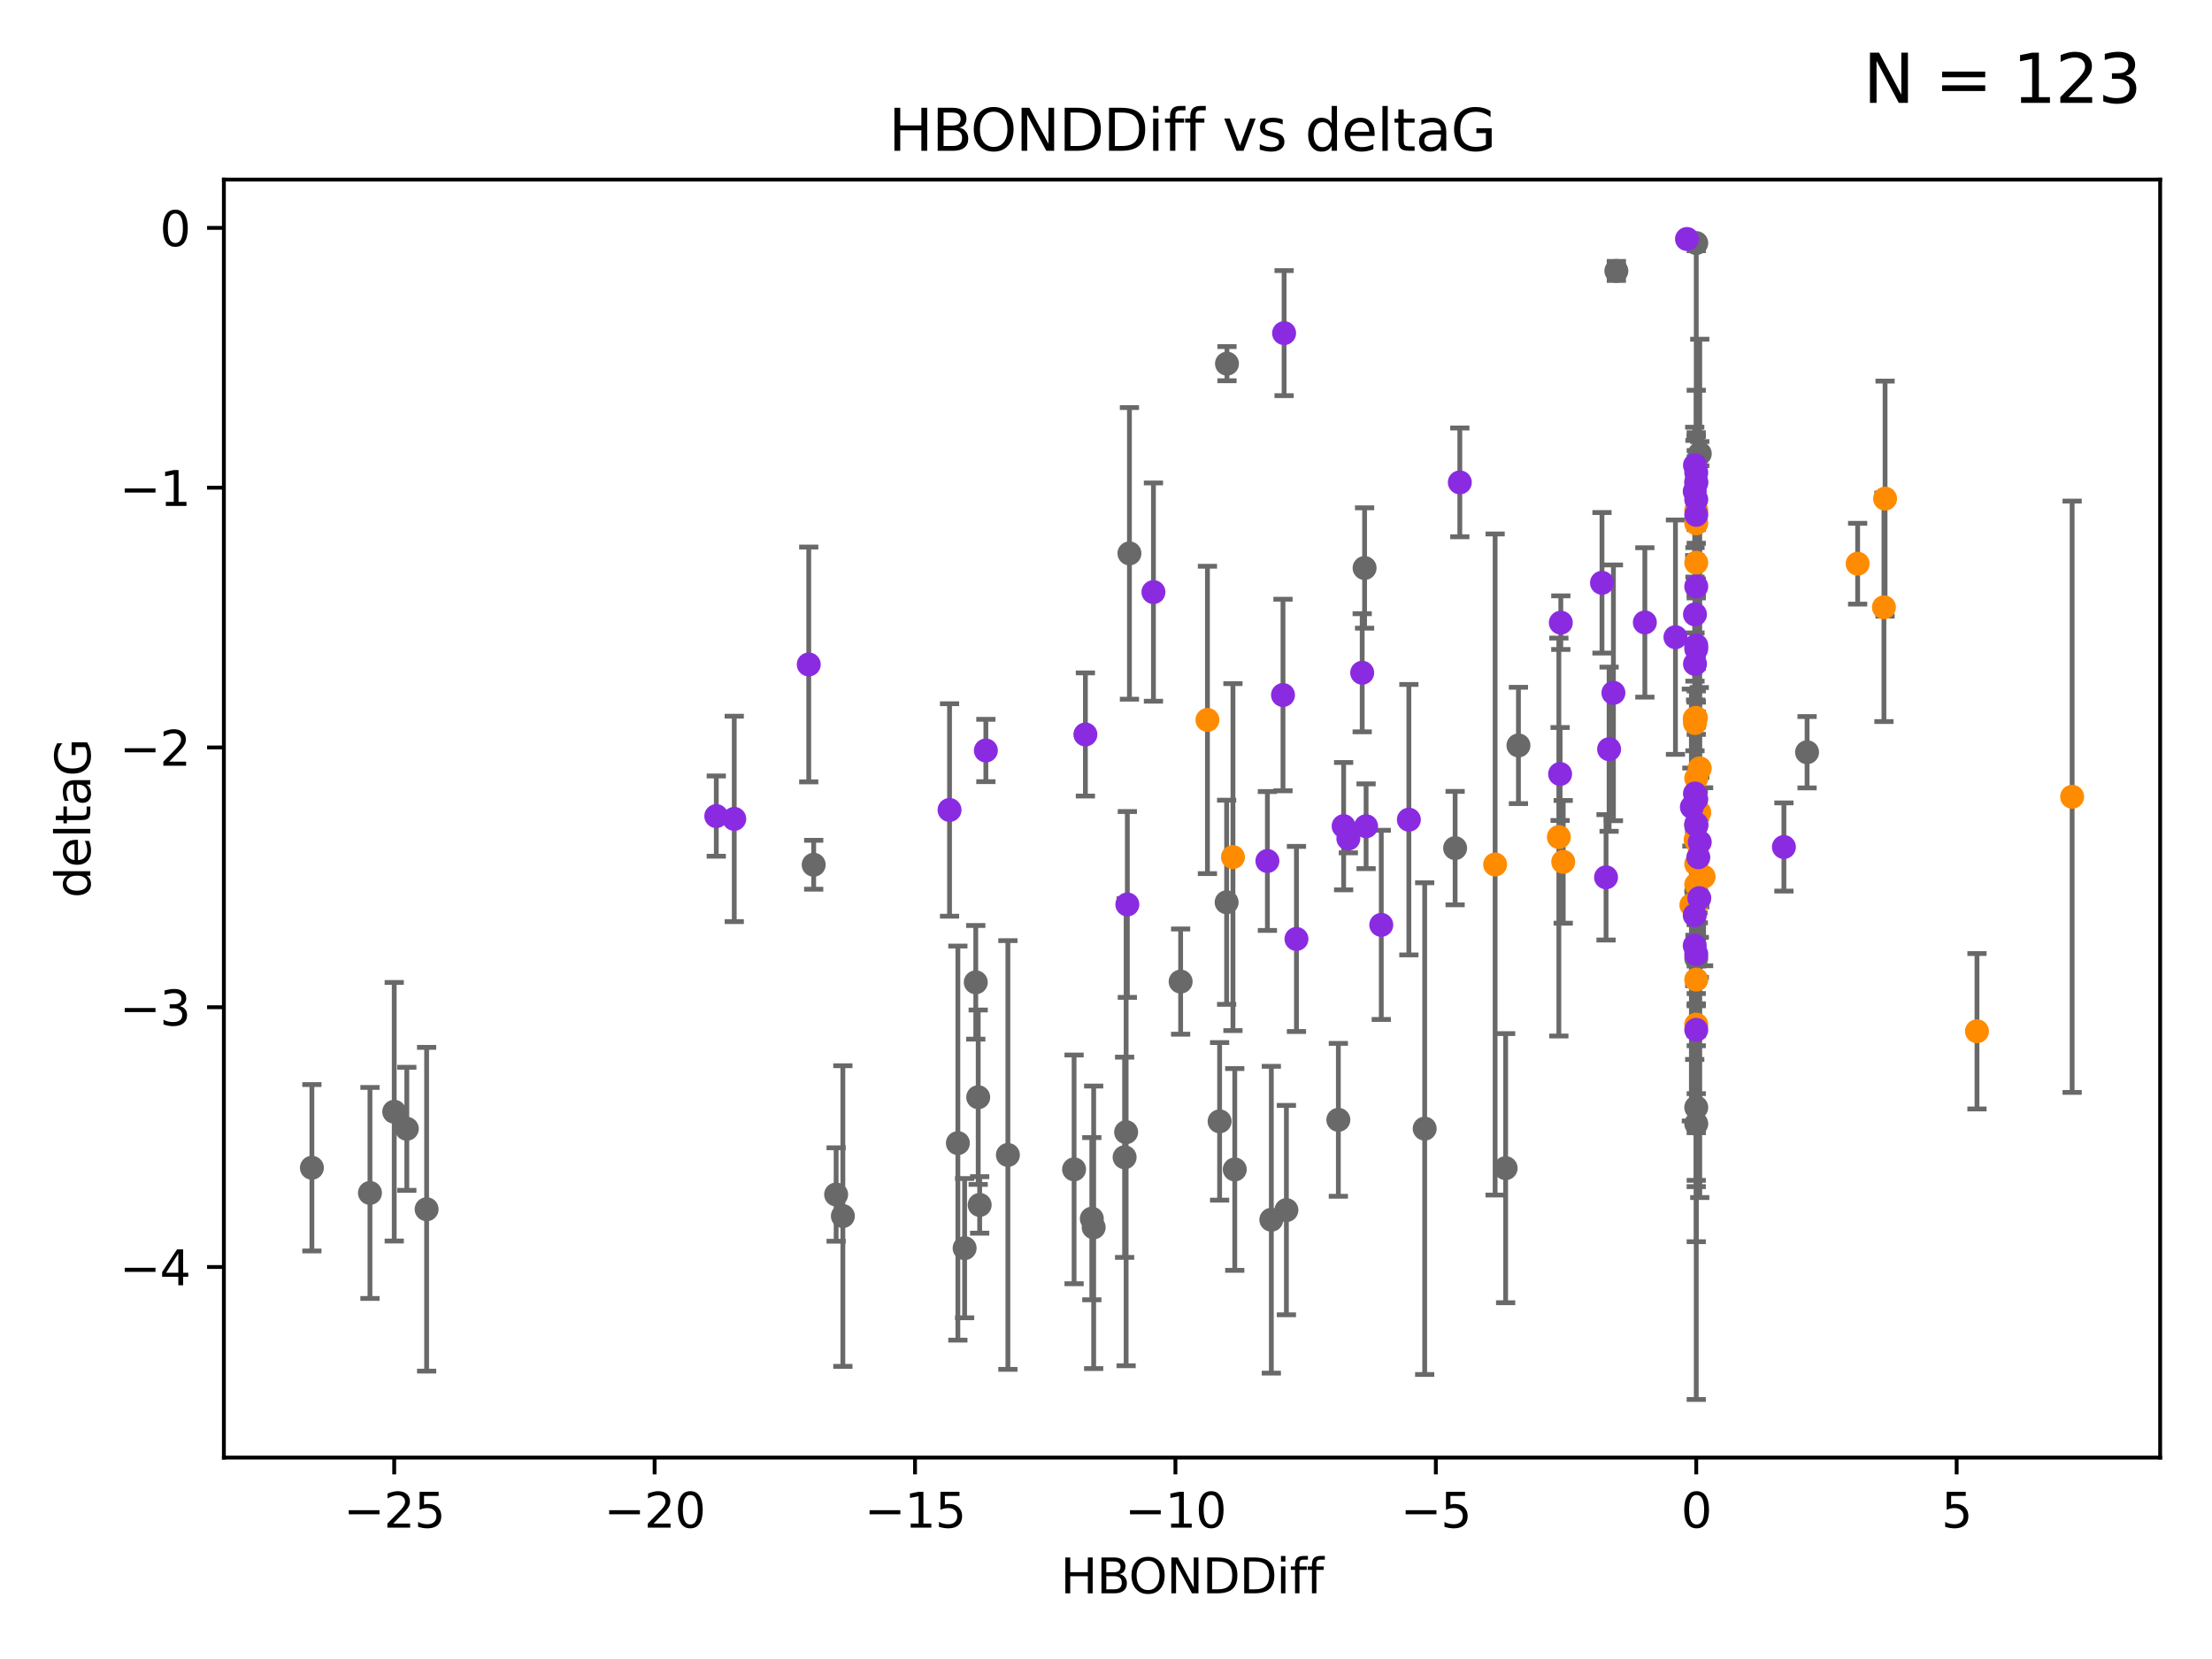 <?xml version="1.0" encoding="utf-8" standalone="no"?>
<!DOCTYPE svg PUBLIC "-//W3C//DTD SVG 1.1//EN"
  "http://www.w3.org/Graphics/SVG/1.1/DTD/svg11.dtd">
<svg xmlns:xlink="http://www.w3.org/1999/xlink" width="460.8pt" height="345.6pt" viewBox="0 0 460.8 345.6" xmlns="http://www.w3.org/2000/svg" version="1.1">
 <defs>
  <style type="text/css">*{stroke-linejoin: round; stroke-linecap: butt}</style>
 </defs>
 <g id="figure_1">
  <g id="patch_1">
   <path d="M 0 345.6 
L 460.8 345.6 
L 460.8 0 
L 0 0 
z
" style="fill: #ffffff"/>
  </g>
  <g id="axes_1">
   <g id="patch_2">
    <path d="M 46.64 303.64 
L 450 303.64 
L 450 37.411 
L 46.64 37.411 
z
" style="fill: #ffffff"/>
   </g>
   <g id="PathCollection_1">
    <defs>
     <path id="m6b4d671196" d="M 0 1.118 
C 0.297 1.118 0.581 1 0.791 0.791 
C 1 0.581 1.118 0.297 1.118 0 
C 1.118 -0.297 1 -0.581 0.791 -0.791 
C 0.581 -1 0.297 -1.118 0 -1.118 
C -0.297 -1.118 -0.581 -1 -0.791 -0.791 
C -1 -0.581 -1.118 -0.297 -1.118 0 
C -1.118 0.297 -1 0.581 -0.791 0.791 
C -0.581 1 -0.297 1.118 0 1.118 
z
" style="stroke: #696969"/>
    </defs>
    <g clip-path="url(#pc128df1b91)">
     <use xlink:href="#m6b4d671196" x="175.585" y="253.325" style="fill: #696969; stroke: #696969"/>
     <use xlink:href="#m6b4d671196" x="234.278" y="241.079" style="fill: #696969; stroke: #696969"/>
     <use xlink:href="#m6b4d671196" x="174.182" y="248.838" style="fill: #696969; stroke: #696969"/>
     <use xlink:href="#m6b4d671196" x="64.975" y="243.266" style="fill: #696969; stroke: #696969"/>
     <use xlink:href="#m6b4d671196" x="82.125" y="231.596" style="fill: #696969; stroke: #696969"/>
     <use xlink:href="#m6b4d671196" x="84.747" y="235.151" style="fill: #696969; stroke: #696969"/>
     <use xlink:href="#m6b4d671196" x="199.543" y="238.13" style="fill: #696969; stroke: #696969"/>
     <use xlink:href="#m6b4d671196" x="77.07" y="248.509" style="fill: #696969; stroke: #696969"/>
     <use xlink:href="#m6b4d671196" x="88.874" y="251.908" style="fill: #696969; stroke: #696969"/>
     <use xlink:href="#m6b4d671196" x="223.752" y="243.599" style="fill: #696969; stroke: #696969"/>
     <use xlink:href="#m6b4d671196" x="209.962" y="240.602" style="fill: #696969; stroke: #696969"/>
     <use xlink:href="#m6b4d671196" x="245.948" y="204.484" style="fill: #696969; stroke: #696969"/>
     <use xlink:href="#m6b4d671196" x="227.445" y="253.87" style="fill: #696969; stroke: #696969"/>
     <use xlink:href="#m6b4d671196" x="376.446" y="156.702" style="fill: #696969; stroke: #696969"/>
     <use xlink:href="#m6b4d671196" x="235.283" y="115.279" style="fill: #696969; stroke: #696969"/>
     <use xlink:href="#m6b4d671196" x="264.841" y="254.09" style="fill: #696969; stroke: #696969"/>
     <use xlink:href="#m6b4d671196" x="204.084" y="251.008" style="fill: #696969; stroke: #696969"/>
     <use xlink:href="#m6b4d671196" x="257.224" y="243.619" style="fill: #696969; stroke: #696969"/>
     <use xlink:href="#m6b4d671196" x="200.95" y="260.014" style="fill: #696969; stroke: #696969"/>
     <use xlink:href="#m6b4d671196" x="254.067" y="233.595" style="fill: #696969; stroke: #696969"/>
     <use xlink:href="#m6b4d671196" x="203.271" y="204.633" style="fill: #696969; stroke: #696969"/>
     <use xlink:href="#m6b4d671196" x="255.603" y="75.759" style="fill: #696969; stroke: #696969"/>
     <use xlink:href="#m6b4d671196" x="227.831" y="255.674" style="fill: #696969; stroke: #696969"/>
     <use xlink:href="#m6b4d671196" x="203.777" y="228.571" style="fill: #696969; stroke: #696969"/>
     <use xlink:href="#m6b4d671196" x="284.268" y="118.324" style="fill: #696969; stroke: #696969"/>
     <use xlink:href="#m6b4d671196" x="303.129" y="176.679" style="fill: #696969; stroke: #696969"/>
     <use xlink:href="#m6b4d671196" x="353.36" y="50.636" style="fill: #696969; stroke: #696969"/>
     <use xlink:href="#m6b4d671196" x="255.53" y="187.958" style="fill: #696969; stroke: #696969"/>
     <use xlink:href="#m6b4d671196" x="316.319" y="155.289" style="fill: #696969; stroke: #696969"/>
     <use xlink:href="#m6b4d671196" x="234.592" y="235.853" style="fill: #696969; stroke: #696969"/>
     <use xlink:href="#m6b4d671196" x="296.789" y="235.114" style="fill: #696969; stroke: #696969"/>
     <use xlink:href="#m6b4d671196" x="353.36" y="199.626" style="fill: #696969; stroke: #696969"/>
     <use xlink:href="#m6b4d671196" x="278.802" y="233.282" style="fill: #696969; stroke: #696969"/>
     <use xlink:href="#m6b4d671196" x="313.653" y="243.35" style="fill: #696969; stroke: #696969"/>
     <use xlink:href="#m6b4d671196" x="353.36" y="185.643" style="fill: #696969; stroke: #696969"/>
     <use xlink:href="#m6b4d671196" x="353.36" y="234.097" style="fill: #696969; stroke: #696969"/>
     <use xlink:href="#m6b4d671196" x="267.981" y="252.087" style="fill: #696969; stroke: #696969"/>
     <use xlink:href="#m6b4d671196" x="353.36" y="172.045" style="fill: #696969; stroke: #696969"/>
     <use xlink:href="#m6b4d671196" x="353.36" y="100.35" style="fill: #696969; stroke: #696969"/>
     <use xlink:href="#m6b4d671196" x="336.717" y="56.44" style="fill: #696969; stroke: #696969"/>
     <use xlink:href="#m6b4d671196" x="354.093" y="94.508" style="fill: #696969; stroke: #696969"/>
     <use xlink:href="#m6b4d671196" x="169.507" y="180.14" style="fill: #696969; stroke: #696969"/>
     <use xlink:href="#m6b4d671196" x="353.36" y="230.693" style="fill: #696969; stroke: #696969"/>
    </g>
   </g>
   <g id="PathCollection_2">
    <defs>
     <path id="md3d35391e8" d="M 0 1.118 
C 0.297 1.118 0.581 1 0.791 0.791 
C 1 0.581 1.118 0.297 1.118 0 
C 1.118 -0.297 1 -0.581 0.791 -0.791 
C 0.581 -1 0.297 -1.118 0 -1.118 
C -0.297 -1.118 -0.581 -1 -0.791 -0.791 
C -1 -0.581 -1.118 -0.297 -1.118 0 
C -1.118 0.297 -1 0.581 -0.791 0.791 
C -0.581 1 -0.297 1.118 0 1.118 
z
" style="stroke: #ff8c00"/>
    </defs>
    <g clip-path="url(#pc128df1b91)">
     <use xlink:href="#md3d35391e8" x="353.36" y="184.268" style="fill: #ff8c00; stroke: #ff8c00"/>
     <use xlink:href="#md3d35391e8" x="325.647" y="179.535" style="fill: #ff8c00; stroke: #ff8c00"/>
     <use xlink:href="#md3d35391e8" x="386.982" y="117.429" style="fill: #ff8c00; stroke: #ff8c00"/>
     <use xlink:href="#md3d35391e8" x="324.739" y="174.371" style="fill: #ff8c00; stroke: #ff8c00"/>
     <use xlink:href="#md3d35391e8" x="353.041" y="149.678" style="fill: #ff8c00; stroke: #ff8c00"/>
     <use xlink:href="#md3d35391e8" x="353.096" y="150.619" style="fill: #ff8c00; stroke: #ff8c00"/>
     <use xlink:href="#md3d35391e8" x="256.846" y="178.55" style="fill: #ff8c00; stroke: #ff8c00"/>
     <use xlink:href="#md3d35391e8" x="392.695" y="103.871" style="fill: #ff8c00; stroke: #ff8c00"/>
     <use xlink:href="#md3d35391e8" x="353.36" y="109.016" style="fill: #ff8c00; stroke: #ff8c00"/>
     <use xlink:href="#md3d35391e8" x="392.458" y="126.509" style="fill: #ff8c00; stroke: #ff8c00"/>
     <use xlink:href="#md3d35391e8" x="431.665" y="165.979" style="fill: #ff8c00; stroke: #ff8c00"/>
     <use xlink:href="#md3d35391e8" x="353.293" y="149.541" style="fill: #ff8c00; stroke: #ff8c00"/>
     <use xlink:href="#md3d35391e8" x="353.722" y="175.666" style="fill: #ff8c00; stroke: #ff8c00"/>
     <use xlink:href="#md3d35391e8" x="354.888" y="182.643" style="fill: #ff8c00; stroke: #ff8c00"/>
     <use xlink:href="#md3d35391e8" x="353.36" y="117.223" style="fill: #ff8c00; stroke: #ff8c00"/>
     <use xlink:href="#md3d35391e8" x="353.36" y="106.319" style="fill: #ff8c00; stroke: #ff8c00"/>
     <use xlink:href="#md3d35391e8" x="353.36" y="179.98" style="fill: #ff8c00; stroke: #ff8c00"/>
     <use xlink:href="#md3d35391e8" x="352.346" y="188.527" style="fill: #ff8c00; stroke: #ff8c00"/>
     <use xlink:href="#md3d35391e8" x="353.36" y="204.073" style="fill: #ff8c00; stroke: #ff8c00"/>
     <use xlink:href="#md3d35391e8" x="311.463" y="180.092" style="fill: #ff8c00; stroke: #ff8c00"/>
     <use xlink:href="#md3d35391e8" x="353.36" y="213.444" style="fill: #ff8c00; stroke: #ff8c00"/>
     <use xlink:href="#md3d35391e8" x="411.841" y="214.826" style="fill: #ff8c00; stroke: #ff8c00"/>
     <use xlink:href="#md3d35391e8" x="353.228" y="174.937" style="fill: #ff8c00; stroke: #ff8c00"/>
     <use xlink:href="#md3d35391e8" x="353.36" y="188.245" style="fill: #ff8c00; stroke: #ff8c00"/>
     <use xlink:href="#md3d35391e8" x="251.533" y="149.973" style="fill: #ff8c00; stroke: #ff8c00"/>
     <use xlink:href="#md3d35391e8" x="353.988" y="169.242" style="fill: #ff8c00; stroke: #ff8c00"/>
     <use xlink:href="#md3d35391e8" x="354.09" y="160.067" style="fill: #ff8c00; stroke: #ff8c00"/>
     <use xlink:href="#md3d35391e8" x="353.36" y="162.128" style="fill: #ff8c00; stroke: #ff8c00"/>
    </g>
   </g>
   <g id="PathCollection_3">
    <defs>
     <path id="ma2c3b5c808" d="M 0 1.118 
C 0.297 1.118 0.581 1 0.791 0.791 
C 1 0.581 1.118 0.297 1.118 0 
C 1.118 -0.297 1 -0.581 0.791 -0.791 
C 0.581 -1 0.297 -1.118 0 -1.118 
C -0.297 -1.118 -0.581 -1 -0.791 -0.791 
C -1 -0.581 -1.118 -0.297 -1.118 0 
C -1.118 0.297 -1 0.581 -0.791 0.791 
C -0.581 1 -0.297 1.118 0 1.118 
z
" style="stroke: #8a2be2"/>
    </defs>
    <g clip-path="url(#pc128df1b91)">
     <use xlink:href="#ma2c3b5c808" x="279.903" y="172.105" style="fill: #8a2be2; stroke: #8a2be2"/>
     <use xlink:href="#ma2c3b5c808" x="149.216" y="170.009" style="fill: #8a2be2; stroke: #8a2be2"/>
     <use xlink:href="#ma2c3b5c808" x="152.958" y="170.59" style="fill: #8a2be2; stroke: #8a2be2"/>
     <use xlink:href="#ma2c3b5c808" x="353.36" y="135.155" style="fill: #8a2be2; stroke: #8a2be2"/>
     <use xlink:href="#ma2c3b5c808" x="226.108" y="153.003" style="fill: #8a2be2; stroke: #8a2be2"/>
     <use xlink:href="#ma2c3b5c808" x="267.501" y="69.395" style="fill: #8a2be2; stroke: #8a2be2"/>
     <use xlink:href="#ma2c3b5c808" x="205.373" y="156.341" style="fill: #8a2be2; stroke: #8a2be2"/>
     <use xlink:href="#ma2c3b5c808" x="353.36" y="166.492" style="fill: #8a2be2; stroke: #8a2be2"/>
     <use xlink:href="#ma2c3b5c808" x="234.846" y="188.415" style="fill: #8a2be2; stroke: #8a2be2"/>
     <use xlink:href="#ma2c3b5c808" x="283.77" y="140.147" style="fill: #8a2be2; stroke: #8a2be2"/>
     <use xlink:href="#ma2c3b5c808" x="334.567" y="182.761" style="fill: #8a2be2; stroke: #8a2be2"/>
     <use xlink:href="#ma2c3b5c808" x="197.807" y="168.733" style="fill: #8a2be2; stroke: #8a2be2"/>
     <use xlink:href="#ma2c3b5c808" x="352.45" y="168.119" style="fill: #8a2be2; stroke: #8a2be2"/>
     <use xlink:href="#ma2c3b5c808" x="353.093" y="165.305" style="fill: #8a2be2; stroke: #8a2be2"/>
     <use xlink:href="#ma2c3b5c808" x="240.285" y="123.342" style="fill: #8a2be2; stroke: #8a2be2"/>
     <use xlink:href="#ma2c3b5c808" x="353.096" y="138.304" style="fill: #8a2be2; stroke: #8a2be2"/>
     <use xlink:href="#ma2c3b5c808" x="349.028" y="132.734" style="fill: #8a2be2; stroke: #8a2be2"/>
     <use xlink:href="#ma2c3b5c808" x="325.146" y="129.712" style="fill: #8a2be2; stroke: #8a2be2"/>
     <use xlink:href="#ma2c3b5c808" x="353.094" y="127.987" style="fill: #8a2be2; stroke: #8a2be2"/>
     <use xlink:href="#ma2c3b5c808" x="353.36" y="214.53" style="fill: #8a2be2; stroke: #8a2be2"/>
     <use xlink:href="#ma2c3b5c808" x="287.745" y="192.669" style="fill: #8a2be2; stroke: #8a2be2"/>
     <use xlink:href="#ma2c3b5c808" x="353.36" y="100.603" style="fill: #8a2be2; stroke: #8a2be2"/>
     <use xlink:href="#ma2c3b5c808" x="267.271" y="144.781" style="fill: #8a2be2; stroke: #8a2be2"/>
     <use xlink:href="#ma2c3b5c808" x="353.36" y="171.886" style="fill: #8a2be2; stroke: #8a2be2"/>
     <use xlink:href="#ma2c3b5c808" x="280.885" y="174.684" style="fill: #8a2be2; stroke: #8a2be2"/>
     <use xlink:href="#ma2c3b5c808" x="351.427" y="49.788" style="fill: #8a2be2; stroke: #8a2be2"/>
     <use xlink:href="#ma2c3b5c808" x="371.619" y="176.446" style="fill: #8a2be2; stroke: #8a2be2"/>
     <use xlink:href="#ma2c3b5c808" x="270.076" y="195.602" style="fill: #8a2be2; stroke: #8a2be2"/>
     <use xlink:href="#ma2c3b5c808" x="264.022" y="179.36" style="fill: #8a2be2; stroke: #8a2be2"/>
     <use xlink:href="#ma2c3b5c808" x="333.722" y="121.41" style="fill: #8a2be2; stroke: #8a2be2"/>
     <use xlink:href="#ma2c3b5c808" x="353.998" y="187.097" style="fill: #8a2be2; stroke: #8a2be2"/>
     <use xlink:href="#ma2c3b5c808" x="324.998" y="161.237" style="fill: #8a2be2; stroke: #8a2be2"/>
     <use xlink:href="#ma2c3b5c808" x="353.36" y="107.252" style="fill: #8a2be2; stroke: #8a2be2"/>
     <use xlink:href="#ma2c3b5c808" x="353.36" y="104.057" style="fill: #8a2be2; stroke: #8a2be2"/>
     <use xlink:href="#ma2c3b5c808" x="353.093" y="96.924" style="fill: #8a2be2; stroke: #8a2be2"/>
     <use xlink:href="#ma2c3b5c808" x="336.105" y="144.327" style="fill: #8a2be2; stroke: #8a2be2"/>
     <use xlink:href="#ma2c3b5c808" x="353.36" y="98.446" style="fill: #8a2be2; stroke: #8a2be2"/>
     <use xlink:href="#ma2c3b5c808" x="353.041" y="102.358" style="fill: #8a2be2; stroke: #8a2be2"/>
     <use xlink:href="#ma2c3b5c808" x="342.652" y="129.663" style="fill: #8a2be2; stroke: #8a2be2"/>
     <use xlink:href="#ma2c3b5c808" x="335.205" y="156.074" style="fill: #8a2be2; stroke: #8a2be2"/>
     <use xlink:href="#ma2c3b5c808" x="353.36" y="171.621" style="fill: #8a2be2; stroke: #8a2be2"/>
     <use xlink:href="#ma2c3b5c808" x="284.582" y="172.125" style="fill: #8a2be2; stroke: #8a2be2"/>
     <use xlink:href="#ma2c3b5c808" x="168.477" y="138.419" style="fill: #8a2be2; stroke: #8a2be2"/>
     <use xlink:href="#ma2c3b5c808" x="353.36" y="198.734" style="fill: #8a2be2; stroke: #8a2be2"/>
     <use xlink:href="#ma2c3b5c808" x="293.493" y="170.754" style="fill: #8a2be2; stroke: #8a2be2"/>
     <use xlink:href="#ma2c3b5c808" x="304.108" y="100.491" style="fill: #8a2be2; stroke: #8a2be2"/>
     <use xlink:href="#ma2c3b5c808" x="353.788" y="178.594" style="fill: #8a2be2; stroke: #8a2be2"/>
     <use xlink:href="#ma2c3b5c808" x="353.36" y="122.178" style="fill: #8a2be2; stroke: #8a2be2"/>
     <use xlink:href="#ma2c3b5c808" x="353.04" y="190.656" style="fill: #8a2be2; stroke: #8a2be2"/>
     <use xlink:href="#ma2c3b5c808" x="354.089" y="175.435" style="fill: #8a2be2; stroke: #8a2be2"/>
     <use xlink:href="#ma2c3b5c808" x="353.36" y="134.47" style="fill: #8a2be2; stroke: #8a2be2"/>
     <use xlink:href="#ma2c3b5c808" x="353.041" y="196.977" style="fill: #8a2be2; stroke: #8a2be2"/>
    </g>
   </g>
   <g id="matplotlib.axis_1">
    <g id="xtick_1">
     <g id="line2d_1">
      <defs>
       <path id="m650aa022c4" d="M 0 0 
L 0 3.5 
" style="stroke: #000000; stroke-width: 0.8"/>
      </defs>
      <g>
       <use xlink:href="#m650aa022c4" x="82.119" y="303.64" style="stroke: #000000; stroke-width: 0.8"/>
      </g>
     </g>
     <g id="text_1">
      <!-- −25 -->
      <g transform="translate(71.567 318.238)scale(0.1 -0.1)">
       <defs>
        <path id="DejaVuSans-2212" d="M 678 2272 
L 4684 2272 
L 4684 1741 
L 678 1741 
L 678 2272 
z
" transform="scale(0.016)"/>
        <path id="DejaVuSans-32" d="M 1228 531 
L 3431 531 
L 3431 0 
L 469 0 
L 469 531 
Q 828 903 1448 1529 
Q 2069 2156 2228 2338 
Q 2531 2678 2651 2914 
Q 2772 3150 2772 3378 
Q 2772 3750 2511 3984 
Q 2250 4219 1831 4219 
Q 1534 4219 1204 4116 
Q 875 4013 500 3803 
L 500 4441 
Q 881 4594 1212 4672 
Q 1544 4750 1819 4750 
Q 2544 4750 2975 4387 
Q 3406 4025 3406 3419 
Q 3406 3131 3298 2873 
Q 3191 2616 2906 2266 
Q 2828 2175 2409 1742 
Q 1991 1309 1228 531 
z
" transform="scale(0.016)"/>
        <path id="DejaVuSans-35" d="M 691 4666 
L 3169 4666 
L 3169 4134 
L 1269 4134 
L 1269 2991 
Q 1406 3038 1543 3061 
Q 1681 3084 1819 3084 
Q 2600 3084 3056 2656 
Q 3513 2228 3513 1497 
Q 3513 744 3044 326 
Q 2575 -91 1722 -91 
Q 1428 -91 1123 -41 
Q 819 9 494 109 
L 494 744 
Q 775 591 1075 516 
Q 1375 441 1709 441 
Q 2250 441 2565 725 
Q 2881 1009 2881 1497 
Q 2881 1984 2565 2268 
Q 2250 2553 1709 2553 
Q 1456 2553 1204 2497 
Q 953 2441 691 2322 
L 691 4666 
z
" transform="scale(0.016)"/>
       </defs>
       <use xlink:href="#DejaVuSans-2212"/>
       <use xlink:href="#DejaVuSans-32" x="83.789"/>
       <use xlink:href="#DejaVuSans-35" x="147.412"/>
      </g>
     </g>
    </g>
    <g id="xtick_2">
     <g id="line2d_2">
      <g>
       <use xlink:href="#m650aa022c4" x="136.367" y="303.64" style="stroke: #000000; stroke-width: 0.8"/>
      </g>
     </g>
     <g id="text_2">
      <!-- −20 -->
      <g transform="translate(125.815 318.238)scale(0.1 -0.1)">
       <defs>
        <path id="DejaVuSans-30" d="M 2034 4250 
Q 1547 4250 1301 3770 
Q 1056 3291 1056 2328 
Q 1056 1369 1301 889 
Q 1547 409 2034 409 
Q 2525 409 2770 889 
Q 3016 1369 3016 2328 
Q 3016 3291 2770 3770 
Q 2525 4250 2034 4250 
z
M 2034 4750 
Q 2819 4750 3233 4129 
Q 3647 3509 3647 2328 
Q 3647 1150 3233 529 
Q 2819 -91 2034 -91 
Q 1250 -91 836 529 
Q 422 1150 422 2328 
Q 422 3509 836 4129 
Q 1250 4750 2034 4750 
z
" transform="scale(0.016)"/>
       </defs>
       <use xlink:href="#DejaVuSans-2212"/>
       <use xlink:href="#DejaVuSans-32" x="83.789"/>
       <use xlink:href="#DejaVuSans-30" x="147.412"/>
      </g>
     </g>
    </g>
    <g id="xtick_3">
     <g id="line2d_3">
      <g>
       <use xlink:href="#m650aa022c4" x="190.616" y="303.64" style="stroke: #000000; stroke-width: 0.8"/>
      </g>
     </g>
     <g id="text_3">
      <!-- −15 -->
      <g transform="translate(180.063 318.238)scale(0.1 -0.1)">
       <defs>
        <path id="DejaVuSans-31" d="M 794 531 
L 1825 531 
L 1825 4091 
L 703 3866 
L 703 4441 
L 1819 4666 
L 2450 4666 
L 2450 531 
L 3481 531 
L 3481 0 
L 794 0 
L 794 531 
z
" transform="scale(0.016)"/>
       </defs>
       <use xlink:href="#DejaVuSans-2212"/>
       <use xlink:href="#DejaVuSans-31" x="83.789"/>
       <use xlink:href="#DejaVuSans-35" x="147.412"/>
      </g>
     </g>
    </g>
    <g id="xtick_4">
     <g id="line2d_4">
      <g>
       <use xlink:href="#m650aa022c4" x="244.864" y="303.64" style="stroke: #000000; stroke-width: 0.8"/>
      </g>
     </g>
     <g id="text_4">
      <!-- −10 -->
      <g transform="translate(234.312 318.238)scale(0.1 -0.1)">
       <use xlink:href="#DejaVuSans-2212"/>
       <use xlink:href="#DejaVuSans-31" x="83.789"/>
       <use xlink:href="#DejaVuSans-30" x="147.412"/>
      </g>
     </g>
    </g>
    <g id="xtick_5">
     <g id="line2d_5">
      <g>
       <use xlink:href="#m650aa022c4" x="299.112" y="303.64" style="stroke: #000000; stroke-width: 0.8"/>
      </g>
     </g>
     <g id="text_5">
      <!-- −5 -->
      <g transform="translate(291.741 318.238)scale(0.1 -0.1)">
       <use xlink:href="#DejaVuSans-2212"/>
       <use xlink:href="#DejaVuSans-35" x="83.789"/>
      </g>
     </g>
    </g>
    <g id="xtick_6">
     <g id="line2d_6">
      <g>
       <use xlink:href="#m650aa022c4" x="353.36" y="303.64" style="stroke: #000000; stroke-width: 0.8"/>
      </g>
     </g>
     <g id="text_6">
      <!-- 0 -->
      <g transform="translate(350.179 318.238)scale(0.1 -0.1)">
       <use xlink:href="#DejaVuSans-30"/>
      </g>
     </g>
    </g>
    <g id="xtick_7">
     <g id="line2d_7">
      <g>
       <use xlink:href="#m650aa022c4" x="407.609" y="303.64" style="stroke: #000000; stroke-width: 0.8"/>
      </g>
     </g>
     <g id="text_7">
      <!-- 5 -->
      <g transform="translate(404.427 318.238)scale(0.1 -0.1)">
       <use xlink:href="#DejaVuSans-35"/>
      </g>
     </g>
    </g>
    <g id="text_8">
     <!-- HBONDDiff -->
     <g transform="translate(220.931 331.917)scale(0.1 -0.1)">
      <defs>
       <path id="DejaVuSans-48" d="M 628 4666 
L 1259 4666 
L 1259 2753 
L 3553 2753 
L 3553 4666 
L 4184 4666 
L 4184 0 
L 3553 0 
L 3553 2222 
L 1259 2222 
L 1259 0 
L 628 0 
L 628 4666 
z
" transform="scale(0.016)"/>
       <path id="DejaVuSans-42" d="M 1259 2228 
L 1259 519 
L 2272 519 
Q 2781 519 3026 730 
Q 3272 941 3272 1375 
Q 3272 1813 3026 2020 
Q 2781 2228 2272 2228 
L 1259 2228 
z
M 1259 4147 
L 1259 2741 
L 2194 2741 
Q 2656 2741 2882 2914 
Q 3109 3088 3109 3444 
Q 3109 3797 2882 3972 
Q 2656 4147 2194 4147 
L 1259 4147 
z
M 628 4666 
L 2241 4666 
Q 2963 4666 3353 4366 
Q 3744 4066 3744 3513 
Q 3744 3084 3544 2831 
Q 3344 2578 2956 2516 
Q 3422 2416 3680 2098 
Q 3938 1781 3938 1306 
Q 3938 681 3513 340 
Q 3088 0 2303 0 
L 628 0 
L 628 4666 
z
" transform="scale(0.016)"/>
       <path id="DejaVuSans-4f" d="M 2522 4238 
Q 1834 4238 1429 3725 
Q 1025 3213 1025 2328 
Q 1025 1447 1429 934 
Q 1834 422 2522 422 
Q 3209 422 3611 934 
Q 4013 1447 4013 2328 
Q 4013 3213 3611 3725 
Q 3209 4238 2522 4238 
z
M 2522 4750 
Q 3503 4750 4090 4092 
Q 4678 3434 4678 2328 
Q 4678 1225 4090 567 
Q 3503 -91 2522 -91 
Q 1538 -91 948 565 
Q 359 1222 359 2328 
Q 359 3434 948 4092 
Q 1538 4750 2522 4750 
z
" transform="scale(0.016)"/>
       <path id="DejaVuSans-4e" d="M 628 4666 
L 1478 4666 
L 3547 763 
L 3547 4666 
L 4159 4666 
L 4159 0 
L 3309 0 
L 1241 3903 
L 1241 0 
L 628 0 
L 628 4666 
z
" transform="scale(0.016)"/>
       <path id="DejaVuSans-44" d="M 1259 4147 
L 1259 519 
L 2022 519 
Q 2988 519 3436 956 
Q 3884 1394 3884 2338 
Q 3884 3275 3436 3711 
Q 2988 4147 2022 4147 
L 1259 4147 
z
M 628 4666 
L 1925 4666 
Q 3281 4666 3915 4102 
Q 4550 3538 4550 2338 
Q 4550 1131 3912 565 
Q 3275 0 1925 0 
L 628 0 
L 628 4666 
z
" transform="scale(0.016)"/>
       <path id="DejaVuSans-69" d="M 603 3500 
L 1178 3500 
L 1178 0 
L 603 0 
L 603 3500 
z
M 603 4863 
L 1178 4863 
L 1178 4134 
L 603 4134 
L 603 4863 
z
" transform="scale(0.016)"/>
       <path id="DejaVuSans-66" d="M 2375 4863 
L 2375 4384 
L 1825 4384 
Q 1516 4384 1395 4259 
Q 1275 4134 1275 3809 
L 1275 3500 
L 2222 3500 
L 2222 3053 
L 1275 3053 
L 1275 0 
L 697 0 
L 697 3053 
L 147 3053 
L 147 3500 
L 697 3500 
L 697 3744 
Q 697 4328 969 4595 
Q 1241 4863 1831 4863 
L 2375 4863 
z
" transform="scale(0.016)"/>
      </defs>
      <use xlink:href="#DejaVuSans-48"/>
      <use xlink:href="#DejaVuSans-42" x="75.195"/>
      <use xlink:href="#DejaVuSans-4f" x="142.049"/>
      <use xlink:href="#DejaVuSans-4e" x="220.76"/>
      <use xlink:href="#DejaVuSans-44" x="295.564"/>
      <use xlink:href="#DejaVuSans-44" x="372.566"/>
      <use xlink:href="#DejaVuSans-69" x="449.568"/>
      <use xlink:href="#DejaVuSans-66" x="477.352"/>
      <use xlink:href="#DejaVuSans-66" x="512.557"/>
     </g>
    </g>
   </g>
   <g id="matplotlib.axis_2">
    <g id="ytick_1">
     <g id="line2d_8">
      <defs>
       <path id="m8a136b6dcb" d="M 0 0 
L -3.5 0 
" style="stroke: #000000; stroke-width: 0.8"/>
      </defs>
      <g>
       <use xlink:href="#m8a136b6dcb" x="46.64" y="263.938" style="stroke: #000000; stroke-width: 0.8"/>
      </g>
     </g>
     <g id="text_9">
      <!-- −4 -->
      <g transform="translate(24.898 267.738)scale(0.1 -0.1)">
       <defs>
        <path id="DejaVuSans-34" d="M 2419 4116 
L 825 1625 
L 2419 1625 
L 2419 4116 
z
M 2253 4666 
L 3047 4666 
L 3047 1625 
L 3713 1625 
L 3713 1100 
L 3047 1100 
L 3047 0 
L 2419 0 
L 2419 1100 
L 313 1100 
L 313 1709 
L 2253 4666 
z
" transform="scale(0.016)"/>
       </defs>
       <use xlink:href="#DejaVuSans-2212"/>
       <use xlink:href="#DejaVuSans-34" x="83.789"/>
      </g>
     </g>
    </g>
    <g id="ytick_2">
     <g id="line2d_9">
      <g>
       <use xlink:href="#m8a136b6dcb" x="46.64" y="209.823" style="stroke: #000000; stroke-width: 0.8"/>
      </g>
     </g>
     <g id="text_10">
      <!-- −3 -->
      <g transform="translate(24.898 213.622)scale(0.1 -0.1)">
       <defs>
        <path id="DejaVuSans-33" d="M 2597 2516 
Q 3050 2419 3304 2112 
Q 3559 1806 3559 1356 
Q 3559 666 3084 287 
Q 2609 -91 1734 -91 
Q 1441 -91 1130 -33 
Q 819 25 488 141 
L 488 750 
Q 750 597 1062 519 
Q 1375 441 1716 441 
Q 2309 441 2620 675 
Q 2931 909 2931 1356 
Q 2931 1769 2642 2001 
Q 2353 2234 1838 2234 
L 1294 2234 
L 1294 2753 
L 1863 2753 
Q 2328 2753 2575 2939 
Q 2822 3125 2822 3475 
Q 2822 3834 2567 4026 
Q 2313 4219 1838 4219 
Q 1578 4219 1281 4162 
Q 984 4106 628 3988 
L 628 4550 
Q 988 4650 1302 4700 
Q 1616 4750 1894 4750 
Q 2613 4750 3031 4423 
Q 3450 4097 3450 3541 
Q 3450 3153 3228 2886 
Q 3006 2619 2597 2516 
z
" transform="scale(0.016)"/>
       </defs>
       <use xlink:href="#DejaVuSans-2212"/>
       <use xlink:href="#DejaVuSans-33" x="83.789"/>
      </g>
     </g>
    </g>
    <g id="ytick_3">
     <g id="line2d_10">
      <g>
       <use xlink:href="#m8a136b6dcb" x="46.64" y="155.708" style="stroke: #000000; stroke-width: 0.8"/>
      </g>
     </g>
     <g id="text_11">
      <!-- −2 -->
      <g transform="translate(24.898 159.507)scale(0.1 -0.1)">
       <use xlink:href="#DejaVuSans-2212"/>
       <use xlink:href="#DejaVuSans-32" x="83.789"/>
      </g>
     </g>
    </g>
    <g id="ytick_4">
     <g id="line2d_11">
      <g>
       <use xlink:href="#m8a136b6dcb" x="46.64" y="101.593" style="stroke: #000000; stroke-width: 0.8"/>
      </g>
     </g>
     <g id="text_12">
      <!-- −1 -->
      <g transform="translate(24.898 105.392)scale(0.1 -0.1)">
       <use xlink:href="#DejaVuSans-2212"/>
       <use xlink:href="#DejaVuSans-31" x="83.789"/>
      </g>
     </g>
    </g>
    <g id="ytick_5">
     <g id="line2d_12">
      <g>
       <use xlink:href="#m8a136b6dcb" x="46.64" y="47.477" style="stroke: #000000; stroke-width: 0.8"/>
      </g>
     </g>
     <g id="text_13">
      <!-- 0 -->
      <g transform="translate(33.278 51.277)scale(0.1 -0.1)">
       <use xlink:href="#DejaVuSans-30"/>
      </g>
     </g>
    </g>
    <g id="text_14">
     <!-- deltaG -->
     <g transform="translate(18.818 187.064)rotate(-90)scale(0.1 -0.1)">
      <defs>
       <path id="DejaVuSans-64" d="M 2906 2969 
L 2906 4863 
L 3481 4863 
L 3481 0 
L 2906 0 
L 2906 525 
Q 2725 213 2448 61 
Q 2172 -91 1784 -91 
Q 1150 -91 751 415 
Q 353 922 353 1747 
Q 353 2572 751 3078 
Q 1150 3584 1784 3584 
Q 2172 3584 2448 3432 
Q 2725 3281 2906 2969 
z
M 947 1747 
Q 947 1113 1208 752 
Q 1469 391 1925 391 
Q 2381 391 2643 752 
Q 2906 1113 2906 1747 
Q 2906 2381 2643 2742 
Q 2381 3103 1925 3103 
Q 1469 3103 1208 2742 
Q 947 2381 947 1747 
z
" transform="scale(0.016)"/>
       <path id="DejaVuSans-65" d="M 3597 1894 
L 3597 1613 
L 953 1613 
Q 991 1019 1311 708 
Q 1631 397 2203 397 
Q 2534 397 2845 478 
Q 3156 559 3463 722 
L 3463 178 
Q 3153 47 2828 -22 
Q 2503 -91 2169 -91 
Q 1331 -91 842 396 
Q 353 884 353 1716 
Q 353 2575 817 3079 
Q 1281 3584 2069 3584 
Q 2775 3584 3186 3129 
Q 3597 2675 3597 1894 
z
M 3022 2063 
Q 3016 2534 2758 2815 
Q 2500 3097 2075 3097 
Q 1594 3097 1305 2825 
Q 1016 2553 972 2059 
L 3022 2063 
z
" transform="scale(0.016)"/>
       <path id="DejaVuSans-6c" d="M 603 4863 
L 1178 4863 
L 1178 0 
L 603 0 
L 603 4863 
z
" transform="scale(0.016)"/>
       <path id="DejaVuSans-74" d="M 1172 4494 
L 1172 3500 
L 2356 3500 
L 2356 3053 
L 1172 3053 
L 1172 1153 
Q 1172 725 1289 603 
Q 1406 481 1766 481 
L 2356 481 
L 2356 0 
L 1766 0 
Q 1100 0 847 248 
Q 594 497 594 1153 
L 594 3053 
L 172 3053 
L 172 3500 
L 594 3500 
L 594 4494 
L 1172 4494 
z
" transform="scale(0.016)"/>
       <path id="DejaVuSans-61" d="M 2194 1759 
Q 1497 1759 1228 1600 
Q 959 1441 959 1056 
Q 959 750 1161 570 
Q 1363 391 1709 391 
Q 2188 391 2477 730 
Q 2766 1069 2766 1631 
L 2766 1759 
L 2194 1759 
z
M 3341 1997 
L 3341 0 
L 2766 0 
L 2766 531 
Q 2569 213 2275 61 
Q 1981 -91 1556 -91 
Q 1019 -91 701 211 
Q 384 513 384 1019 
Q 384 1609 779 1909 
Q 1175 2209 1959 2209 
L 2766 2209 
L 2766 2266 
Q 2766 2663 2505 2880 
Q 2244 3097 1772 3097 
Q 1472 3097 1187 3025 
Q 903 2953 641 2809 
L 641 3341 
Q 956 3463 1253 3523 
Q 1550 3584 1831 3584 
Q 2591 3584 2966 3190 
Q 3341 2797 3341 1997 
z
" transform="scale(0.016)"/>
       <path id="DejaVuSans-47" d="M 3809 666 
L 3809 1919 
L 2778 1919 
L 2778 2438 
L 4434 2438 
L 4434 434 
Q 4069 175 3628 42 
Q 3188 -91 2688 -91 
Q 1594 -91 976 548 
Q 359 1188 359 2328 
Q 359 3472 976 4111 
Q 1594 4750 2688 4750 
Q 3144 4750 3555 4637 
Q 3966 4525 4313 4306 
L 4313 3634 
Q 3963 3931 3569 4081 
Q 3175 4231 2741 4231 
Q 1884 4231 1454 3753 
Q 1025 3275 1025 2328 
Q 1025 1384 1454 906 
Q 1884 428 2741 428 
Q 3075 428 3337 486 
Q 3600 544 3809 666 
z
" transform="scale(0.016)"/>
      </defs>
      <use xlink:href="#DejaVuSans-64"/>
      <use xlink:href="#DejaVuSans-65" x="63.477"/>
      <use xlink:href="#DejaVuSans-6c" x="125"/>
      <use xlink:href="#DejaVuSans-74" x="152.783"/>
      <use xlink:href="#DejaVuSans-61" x="191.992"/>
      <use xlink:href="#DejaVuSans-47" x="253.271"/>
     </g>
    </g>
   </g>
   <g id="LineCollection_1">
    <path d="M 175.585 284.638 
L 175.585 222.012 
" clip-path="url(#pc128df1b91)" style="fill: none; stroke: #696969"/>
    <path d="M 234.278 261.933 
L 234.278 220.224 
" clip-path="url(#pc128df1b91)" style="fill: none; stroke: #696969"/>
    <path d="M 174.182 258.573 
L 174.182 239.104 
" clip-path="url(#pc128df1b91)" style="fill: none; stroke: #696969"/>
    <path d="M 64.975 260.597 
L 64.975 225.935 
" clip-path="url(#pc128df1b91)" style="fill: none; stroke: #696969"/>
    <path d="M 82.125 258.529 
L 82.125 204.664 
" clip-path="url(#pc128df1b91)" style="fill: none; stroke: #696969"/>
    <path d="M 84.747 247.97 
L 84.747 222.332 
" clip-path="url(#pc128df1b91)" style="fill: none; stroke: #696969"/>
    <path d="M 199.543 279.177 
L 199.543 197.084 
" clip-path="url(#pc128df1b91)" style="fill: none; stroke: #696969"/>
    <path d="M 77.07 270.486 
L 77.07 226.532 
" clip-path="url(#pc128df1b91)" style="fill: none; stroke: #696969"/>
    <path d="M 88.874 285.629 
L 88.874 218.186 
" clip-path="url(#pc128df1b91)" style="fill: none; stroke: #696969"/>
    <path d="M 223.752 267.424 
L 223.752 219.775 
" clip-path="url(#pc128df1b91)" style="fill: none; stroke: #696969"/>
    <path d="M 209.962 285.256 
L 209.962 195.949 
" clip-path="url(#pc128df1b91)" style="fill: none; stroke: #696969"/>
    <path d="M 245.948 215.446 
L 245.948 193.522 
" clip-path="url(#pc128df1b91)" style="fill: none; stroke: #696969"/>
    <path d="M 227.445 270.766 
L 227.445 236.975 
" clip-path="url(#pc128df1b91)" style="fill: none; stroke: #696969"/>
    <path d="M 376.446 164.137 
L 376.446 149.267 
" clip-path="url(#pc128df1b91)" style="fill: none; stroke: #696969"/>
    <path d="M 235.283 145.652 
L 235.283 84.907 
" clip-path="url(#pc128df1b91)" style="fill: none; stroke: #696969"/>
    <path d="M 264.841 286.042 
L 264.841 222.138 
" clip-path="url(#pc128df1b91)" style="fill: none; stroke: #696969"/>
    <path d="M 204.084 256.894 
L 204.084 245.122 
" clip-path="url(#pc128df1b91)" style="fill: none; stroke: #696969"/>
    <path d="M 257.224 264.634 
L 257.224 222.604 
" clip-path="url(#pc128df1b91)" style="fill: none; stroke: #696969"/>
    <path d="M 200.95 274.518 
L 200.95 245.511 
" clip-path="url(#pc128df1b91)" style="fill: none; stroke: #696969"/>
    <path d="M 254.067 250.01 
L 254.067 217.181 
" clip-path="url(#pc128df1b91)" style="fill: none; stroke: #696969"/>
    <path d="M 203.271 216.469 
L 203.271 192.797 
" clip-path="url(#pc128df1b91)" style="fill: none; stroke: #696969"/>
    <path d="M 255.603 79.318 
L 255.603 72.199 
" clip-path="url(#pc128df1b91)" style="fill: none; stroke: #696969"/>
    <path d="M 227.831 285.1 
L 227.831 226.248 
" clip-path="url(#pc128df1b91)" style="fill: none; stroke: #696969"/>
    <path d="M 203.777 246.739 
L 203.777 210.403 
" clip-path="url(#pc128df1b91)" style="fill: none; stroke: #696969"/>
    <path d="M 284.268 130.863 
L 284.268 105.786 
" clip-path="url(#pc128df1b91)" style="fill: none; stroke: #696969"/>
    <path d="M 303.129 188.493 
L 303.129 164.865 
" clip-path="url(#pc128df1b91)" style="fill: none; stroke: #696969"/>
    <path d="M 353.36 51.443 
L 353.36 49.829 
" clip-path="url(#pc128df1b91)" style="fill: none; stroke: #696969"/>
    <path d="M 255.53 209.225 
L 255.53 166.692 
" clip-path="url(#pc128df1b91)" style="fill: none; stroke: #696969"/>
    <path d="M 316.319 167.402 
L 316.319 143.176 
" clip-path="url(#pc128df1b91)" style="fill: none; stroke: #696969"/>
    <path d="M 234.592 284.507 
L 234.592 187.199 
" clip-path="url(#pc128df1b91)" style="fill: none; stroke: #696969"/>
    <path d="M 296.789 286.328 
L 296.789 183.899 
" clip-path="url(#pc128df1b91)" style="fill: none; stroke: #696969"/>
    <path d="M 353.36 215.728 
L 353.36 183.523 
" clip-path="url(#pc128df1b91)" style="fill: none; stroke: #696969"/>
    <path d="M 278.802 249.209 
L 278.802 217.354 
" clip-path="url(#pc128df1b91)" style="fill: none; stroke: #696969"/>
    <path d="M 313.653 271.382 
L 313.653 215.318 
" clip-path="url(#pc128df1b91)" style="fill: none; stroke: #696969"/>
    <path d="M 353.36 209.095 
L 353.36 162.19 
" clip-path="url(#pc128df1b91)" style="fill: none; stroke: #696969"/>
    <path d="M 353.36 258.665 
L 353.36 209.528 
" clip-path="url(#pc128df1b91)" style="fill: none; stroke: #696969"/>
    <path d="M 267.981 273.896 
L 267.981 230.278 
" clip-path="url(#pc128df1b91)" style="fill: none; stroke: #696969"/>
    <path d="M 353.36 192.648 
L 353.36 151.442 
" clip-path="url(#pc128df1b91)" style="fill: none; stroke: #696969"/>
    <path d="M 353.36 106.847 
L 353.36 93.853 
" clip-path="url(#pc128df1b91)" style="fill: none; stroke: #696969"/>
    <path d="M 336.717 58.418 
L 336.717 54.462 
" clip-path="url(#pc128df1b91)" style="fill: none; stroke: #696969"/>
    <path d="M 354.093 97.035 
L 354.093 91.981 
" clip-path="url(#pc128df1b91)" style="fill: none; stroke: #696969"/>
    <path d="M 169.507 185.233 
L 169.507 175.048 
" clip-path="url(#pc128df1b91)" style="fill: none; stroke: #696969"/>
    <path d="M 353.36 247.197 
L 353.36 214.19 
" clip-path="url(#pc128df1b91)" style="fill: none; stroke: #696969"/>
   </g>
   <g id="line2d_13">
    <defs>
     <path id="m95f607aa6b" d="M 2 0 
L -2 -0 
" style="stroke: #696969"/>
    </defs>
    <g clip-path="url(#pc128df1b91)">
     <use xlink:href="#m95f607aa6b" x="175.585" y="284.638" style="fill: #696969; stroke: #696969"/>
     <use xlink:href="#m95f607aa6b" x="234.278" y="261.933" style="fill: #696969; stroke: #696969"/>
     <use xlink:href="#m95f607aa6b" x="174.182" y="258.573" style="fill: #696969; stroke: #696969"/>
     <use xlink:href="#m95f607aa6b" x="64.975" y="260.597" style="fill: #696969; stroke: #696969"/>
     <use xlink:href="#m95f607aa6b" x="82.125" y="258.529" style="fill: #696969; stroke: #696969"/>
     <use xlink:href="#m95f607aa6b" x="84.747" y="247.97" style="fill: #696969; stroke: #696969"/>
     <use xlink:href="#m95f607aa6b" x="199.543" y="279.177" style="fill: #696969; stroke: #696969"/>
     <use xlink:href="#m95f607aa6b" x="77.07" y="270.486" style="fill: #696969; stroke: #696969"/>
     <use xlink:href="#m95f607aa6b" x="88.874" y="285.629" style="fill: #696969; stroke: #696969"/>
     <use xlink:href="#m95f607aa6b" x="223.752" y="267.424" style="fill: #696969; stroke: #696969"/>
     <use xlink:href="#m95f607aa6b" x="209.962" y="285.256" style="fill: #696969; stroke: #696969"/>
     <use xlink:href="#m95f607aa6b" x="245.948" y="215.446" style="fill: #696969; stroke: #696969"/>
     <use xlink:href="#m95f607aa6b" x="227.445" y="270.766" style="fill: #696969; stroke: #696969"/>
     <use xlink:href="#m95f607aa6b" x="376.446" y="164.137" style="fill: #696969; stroke: #696969"/>
     <use xlink:href="#m95f607aa6b" x="235.283" y="145.652" style="fill: #696969; stroke: #696969"/>
     <use xlink:href="#m95f607aa6b" x="264.841" y="286.042" style="fill: #696969; stroke: #696969"/>
     <use xlink:href="#m95f607aa6b" x="204.084" y="256.894" style="fill: #696969; stroke: #696969"/>
     <use xlink:href="#m95f607aa6b" x="257.224" y="264.634" style="fill: #696969; stroke: #696969"/>
     <use xlink:href="#m95f607aa6b" x="200.95" y="274.518" style="fill: #696969; stroke: #696969"/>
     <use xlink:href="#m95f607aa6b" x="254.067" y="250.01" style="fill: #696969; stroke: #696969"/>
     <use xlink:href="#m95f607aa6b" x="203.271" y="216.469" style="fill: #696969; stroke: #696969"/>
     <use xlink:href="#m95f607aa6b" x="255.603" y="79.318" style="fill: #696969; stroke: #696969"/>
     <use xlink:href="#m95f607aa6b" x="227.831" y="285.1" style="fill: #696969; stroke: #696969"/>
     <use xlink:href="#m95f607aa6b" x="203.777" y="246.739" style="fill: #696969; stroke: #696969"/>
     <use xlink:href="#m95f607aa6b" x="284.268" y="130.863" style="fill: #696969; stroke: #696969"/>
     <use xlink:href="#m95f607aa6b" x="303.129" y="188.493" style="fill: #696969; stroke: #696969"/>
     <use xlink:href="#m95f607aa6b" x="353.36" y="51.443" style="fill: #696969; stroke: #696969"/>
     <use xlink:href="#m95f607aa6b" x="255.53" y="209.225" style="fill: #696969; stroke: #696969"/>
     <use xlink:href="#m95f607aa6b" x="316.319" y="167.402" style="fill: #696969; stroke: #696969"/>
     <use xlink:href="#m95f607aa6b" x="234.592" y="284.507" style="fill: #696969; stroke: #696969"/>
     <use xlink:href="#m95f607aa6b" x="296.789" y="286.328" style="fill: #696969; stroke: #696969"/>
     <use xlink:href="#m95f607aa6b" x="353.36" y="215.728" style="fill: #696969; stroke: #696969"/>
     <use xlink:href="#m95f607aa6b" x="278.802" y="249.209" style="fill: #696969; stroke: #696969"/>
     <use xlink:href="#m95f607aa6b" x="313.653" y="271.382" style="fill: #696969; stroke: #696969"/>
     <use xlink:href="#m95f607aa6b" x="353.36" y="209.095" style="fill: #696969; stroke: #696969"/>
     <use xlink:href="#m95f607aa6b" x="353.36" y="258.665" style="fill: #696969; stroke: #696969"/>
     <use xlink:href="#m95f607aa6b" x="267.981" y="273.896" style="fill: #696969; stroke: #696969"/>
     <use xlink:href="#m95f607aa6b" x="353.36" y="192.648" style="fill: #696969; stroke: #696969"/>
     <use xlink:href="#m95f607aa6b" x="353.36" y="106.847" style="fill: #696969; stroke: #696969"/>
     <use xlink:href="#m95f607aa6b" x="336.717" y="58.418" style="fill: #696969; stroke: #696969"/>
     <use xlink:href="#m95f607aa6b" x="354.093" y="97.035" style="fill: #696969; stroke: #696969"/>
     <use xlink:href="#m95f607aa6b" x="169.507" y="185.233" style="fill: #696969; stroke: #696969"/>
     <use xlink:href="#m95f607aa6b" x="353.36" y="247.197" style="fill: #696969; stroke: #696969"/>
    </g>
   </g>
   <g id="line2d_14">
    <g clip-path="url(#pc128df1b91)">
     <use xlink:href="#m95f607aa6b" x="175.585" y="222.012" style="fill: #696969; stroke: #696969"/>
     <use xlink:href="#m95f607aa6b" x="234.278" y="220.224" style="fill: #696969; stroke: #696969"/>
     <use xlink:href="#m95f607aa6b" x="174.182" y="239.104" style="fill: #696969; stroke: #696969"/>
     <use xlink:href="#m95f607aa6b" x="64.975" y="225.935" style="fill: #696969; stroke: #696969"/>
     <use xlink:href="#m95f607aa6b" x="82.125" y="204.664" style="fill: #696969; stroke: #696969"/>
     <use xlink:href="#m95f607aa6b" x="84.747" y="222.332" style="fill: #696969; stroke: #696969"/>
     <use xlink:href="#m95f607aa6b" x="199.543" y="197.084" style="fill: #696969; stroke: #696969"/>
     <use xlink:href="#m95f607aa6b" x="77.07" y="226.532" style="fill: #696969; stroke: #696969"/>
     <use xlink:href="#m95f607aa6b" x="88.874" y="218.186" style="fill: #696969; stroke: #696969"/>
     <use xlink:href="#m95f607aa6b" x="223.752" y="219.775" style="fill: #696969; stroke: #696969"/>
     <use xlink:href="#m95f607aa6b" x="209.962" y="195.949" style="fill: #696969; stroke: #696969"/>
     <use xlink:href="#m95f607aa6b" x="245.948" y="193.522" style="fill: #696969; stroke: #696969"/>
     <use xlink:href="#m95f607aa6b" x="227.445" y="236.975" style="fill: #696969; stroke: #696969"/>
     <use xlink:href="#m95f607aa6b" x="376.446" y="149.267" style="fill: #696969; stroke: #696969"/>
     <use xlink:href="#m95f607aa6b" x="235.283" y="84.907" style="fill: #696969; stroke: #696969"/>
     <use xlink:href="#m95f607aa6b" x="264.841" y="222.138" style="fill: #696969; stroke: #696969"/>
     <use xlink:href="#m95f607aa6b" x="204.084" y="245.122" style="fill: #696969; stroke: #696969"/>
     <use xlink:href="#m95f607aa6b" x="257.224" y="222.604" style="fill: #696969; stroke: #696969"/>
     <use xlink:href="#m95f607aa6b" x="200.95" y="245.511" style="fill: #696969; stroke: #696969"/>
     <use xlink:href="#m95f607aa6b" x="254.067" y="217.181" style="fill: #696969; stroke: #696969"/>
     <use xlink:href="#m95f607aa6b" x="203.271" y="192.797" style="fill: #696969; stroke: #696969"/>
     <use xlink:href="#m95f607aa6b" x="255.603" y="72.199" style="fill: #696969; stroke: #696969"/>
     <use xlink:href="#m95f607aa6b" x="227.831" y="226.248" style="fill: #696969; stroke: #696969"/>
     <use xlink:href="#m95f607aa6b" x="203.777" y="210.403" style="fill: #696969; stroke: #696969"/>
     <use xlink:href="#m95f607aa6b" x="284.268" y="105.786" style="fill: #696969; stroke: #696969"/>
     <use xlink:href="#m95f607aa6b" x="303.129" y="164.865" style="fill: #696969; stroke: #696969"/>
     <use xlink:href="#m95f607aa6b" x="353.36" y="49.829" style="fill: #696969; stroke: #696969"/>
     <use xlink:href="#m95f607aa6b" x="255.53" y="166.692" style="fill: #696969; stroke: #696969"/>
     <use xlink:href="#m95f607aa6b" x="316.319" y="143.176" style="fill: #696969; stroke: #696969"/>
     <use xlink:href="#m95f607aa6b" x="234.592" y="187.199" style="fill: #696969; stroke: #696969"/>
     <use xlink:href="#m95f607aa6b" x="296.789" y="183.899" style="fill: #696969; stroke: #696969"/>
     <use xlink:href="#m95f607aa6b" x="353.36" y="183.523" style="fill: #696969; stroke: #696969"/>
     <use xlink:href="#m95f607aa6b" x="278.802" y="217.354" style="fill: #696969; stroke: #696969"/>
     <use xlink:href="#m95f607aa6b" x="313.653" y="215.318" style="fill: #696969; stroke: #696969"/>
     <use xlink:href="#m95f607aa6b" x="353.36" y="162.19" style="fill: #696969; stroke: #696969"/>
     <use xlink:href="#m95f607aa6b" x="353.36" y="209.528" style="fill: #696969; stroke: #696969"/>
     <use xlink:href="#m95f607aa6b" x="267.981" y="230.278" style="fill: #696969; stroke: #696969"/>
     <use xlink:href="#m95f607aa6b" x="353.36" y="151.442" style="fill: #696969; stroke: #696969"/>
     <use xlink:href="#m95f607aa6b" x="353.36" y="93.853" style="fill: #696969; stroke: #696969"/>
     <use xlink:href="#m95f607aa6b" x="336.717" y="54.462" style="fill: #696969; stroke: #696969"/>
     <use xlink:href="#m95f607aa6b" x="354.093" y="91.981" style="fill: #696969; stroke: #696969"/>
     <use xlink:href="#m95f607aa6b" x="169.507" y="175.048" style="fill: #696969; stroke: #696969"/>
     <use xlink:href="#m95f607aa6b" x="353.36" y="214.19" style="fill: #696969; stroke: #696969"/>
    </g>
   </g>
   <g id="LineCollection_2">
    <path d="M 353.36 234.652 
L 353.36 133.883 
" clip-path="url(#pc128df1b91)" style="fill: none; stroke: #696969"/>
    <path d="M 325.647 192.318 
L 325.647 166.751 
" clip-path="url(#pc128df1b91)" style="fill: none; stroke: #696969"/>
    <path d="M 386.982 125.844 
L 386.982 109.015 
" clip-path="url(#pc128df1b91)" style="fill: none; stroke: #696969"/>
    <path d="M 324.739 215.819 
L 324.739 132.923 
" clip-path="url(#pc128df1b91)" style="fill: none; stroke: #696969"/>
    <path d="M 353.041 171.752 
L 353.041 127.604 
" clip-path="url(#pc128df1b91)" style="fill: none; stroke: #696969"/>
    <path d="M 353.096 169.389 
L 353.096 131.849 
" clip-path="url(#pc128df1b91)" style="fill: none; stroke: #696969"/>
    <path d="M 256.846 214.687 
L 256.846 142.413 
" clip-path="url(#pc128df1b91)" style="fill: none; stroke: #696969"/>
    <path d="M 392.695 128.351 
L 392.695 79.392 
" clip-path="url(#pc128df1b91)" style="fill: none; stroke: #696969"/>
    <path d="M 353.36 136.734 
L 353.36 81.298 
" clip-path="url(#pc128df1b91)" style="fill: none; stroke: #696969"/>
    <path d="M 392.458 150.311 
L 392.458 102.707 
" clip-path="url(#pc128df1b91)" style="fill: none; stroke: #696969"/>
    <path d="M 431.665 227.571 
L 431.665 104.387 
" clip-path="url(#pc128df1b91)" style="fill: none; stroke: #696969"/>
    <path d="M 353.293 190.809 
L 353.293 108.273 
" clip-path="url(#pc128df1b91)" style="fill: none; stroke: #696969"/>
    <path d="M 353.722 190.178 
L 353.722 161.155 
" clip-path="url(#pc128df1b91)" style="fill: none; stroke: #696969"/>
    <path d="M 354.888 201.183 
L 354.888 164.104 
" clip-path="url(#pc128df1b91)" style="fill: none; stroke: #696969"/>
    <path d="M 353.36 139.293 
L 353.36 95.154 
" clip-path="url(#pc128df1b91)" style="fill: none; stroke: #696969"/>
    <path d="M 353.36 121.839 
L 353.36 90.799 
" clip-path="url(#pc128df1b91)" style="fill: none; stroke: #696969"/>
    <path d="M 353.36 206.973 
L 353.36 152.987 
" clip-path="url(#pc128df1b91)" style="fill: none; stroke: #696969"/>
    <path d="M 352.346 233.515 
L 352.346 143.54 
" clip-path="url(#pc128df1b91)" style="fill: none; stroke: #696969"/>
    <path d="M 353.36 235.962 
L 353.36 172.185 
" clip-path="url(#pc128df1b91)" style="fill: none; stroke: #696969"/>
    <path d="M 311.463 248.952 
L 311.463 111.233 
" clip-path="url(#pc128df1b91)" style="fill: none; stroke: #696969"/>
    <path d="M 353.36 245.889 
L 353.36 181 
" clip-path="url(#pc128df1b91)" style="fill: none; stroke: #696969"/>
    <path d="M 411.841 231.014 
L 411.841 198.638 
" clip-path="url(#pc128df1b91)" style="fill: none; stroke: #696969"/>
    <path d="M 353.228 204.061 
L 353.228 145.813 
" clip-path="url(#pc128df1b91)" style="fill: none; stroke: #696969"/>
    <path d="M 353.36 192.283 
L 353.36 184.206 
" clip-path="url(#pc128df1b91)" style="fill: none; stroke: #696969"/>
    <path d="M 251.533 181.988 
L 251.533 117.959 
" clip-path="url(#pc128df1b91)" style="fill: none; stroke: #696969"/>
    <path d="M 353.988 195.264 
L 353.988 143.219 
" clip-path="url(#pc128df1b91)" style="fill: none; stroke: #696969"/>
    <path d="M 354.09 249.469 
L 354.09 70.666 
" clip-path="url(#pc128df1b91)" style="fill: none; stroke: #696969"/>
    <path d="M 353.36 199.705 
L 353.36 124.551 
" clip-path="url(#pc128df1b91)" style="fill: none; stroke: #696969"/>
   </g>
   <g id="line2d_15">
    <g clip-path="url(#pc128df1b91)">
     <use xlink:href="#m95f607aa6b" x="353.36" y="234.652" style="fill: #696969; stroke: #696969"/>
     <use xlink:href="#m95f607aa6b" x="325.647" y="192.318" style="fill: #696969; stroke: #696969"/>
     <use xlink:href="#m95f607aa6b" x="386.982" y="125.844" style="fill: #696969; stroke: #696969"/>
     <use xlink:href="#m95f607aa6b" x="324.739" y="215.819" style="fill: #696969; stroke: #696969"/>
     <use xlink:href="#m95f607aa6b" x="353.041" y="171.752" style="fill: #696969; stroke: #696969"/>
     <use xlink:href="#m95f607aa6b" x="353.096" y="169.389" style="fill: #696969; stroke: #696969"/>
     <use xlink:href="#m95f607aa6b" x="256.846" y="214.687" style="fill: #696969; stroke: #696969"/>
     <use xlink:href="#m95f607aa6b" x="392.695" y="128.351" style="fill: #696969; stroke: #696969"/>
     <use xlink:href="#m95f607aa6b" x="353.36" y="136.734" style="fill: #696969; stroke: #696969"/>
     <use xlink:href="#m95f607aa6b" x="392.458" y="150.311" style="fill: #696969; stroke: #696969"/>
     <use xlink:href="#m95f607aa6b" x="431.665" y="227.571" style="fill: #696969; stroke: #696969"/>
     <use xlink:href="#m95f607aa6b" x="353.293" y="190.809" style="fill: #696969; stroke: #696969"/>
     <use xlink:href="#m95f607aa6b" x="353.722" y="190.178" style="fill: #696969; stroke: #696969"/>
     <use xlink:href="#m95f607aa6b" x="354.888" y="201.183" style="fill: #696969; stroke: #696969"/>
     <use xlink:href="#m95f607aa6b" x="353.36" y="139.293" style="fill: #696969; stroke: #696969"/>
     <use xlink:href="#m95f607aa6b" x="353.36" y="121.839" style="fill: #696969; stroke: #696969"/>
     <use xlink:href="#m95f607aa6b" x="353.36" y="206.973" style="fill: #696969; stroke: #696969"/>
     <use xlink:href="#m95f607aa6b" x="352.346" y="233.515" style="fill: #696969; stroke: #696969"/>
     <use xlink:href="#m95f607aa6b" x="353.36" y="235.962" style="fill: #696969; stroke: #696969"/>
     <use xlink:href="#m95f607aa6b" x="311.463" y="248.952" style="fill: #696969; stroke: #696969"/>
     <use xlink:href="#m95f607aa6b" x="353.36" y="245.889" style="fill: #696969; stroke: #696969"/>
     <use xlink:href="#m95f607aa6b" x="411.841" y="231.014" style="fill: #696969; stroke: #696969"/>
     <use xlink:href="#m95f607aa6b" x="353.228" y="204.061" style="fill: #696969; stroke: #696969"/>
     <use xlink:href="#m95f607aa6b" x="353.36" y="192.283" style="fill: #696969; stroke: #696969"/>
     <use xlink:href="#m95f607aa6b" x="251.533" y="181.988" style="fill: #696969; stroke: #696969"/>
     <use xlink:href="#m95f607aa6b" x="353.988" y="195.264" style="fill: #696969; stroke: #696969"/>
     <use xlink:href="#m95f607aa6b" x="354.09" y="249.469" style="fill: #696969; stroke: #696969"/>
     <use xlink:href="#m95f607aa6b" x="353.36" y="199.705" style="fill: #696969; stroke: #696969"/>
    </g>
   </g>
   <g id="line2d_16">
    <g clip-path="url(#pc128df1b91)">
     <use xlink:href="#m95f607aa6b" x="353.36" y="133.883" style="fill: #696969; stroke: #696969"/>
     <use xlink:href="#m95f607aa6b" x="325.647" y="166.751" style="fill: #696969; stroke: #696969"/>
     <use xlink:href="#m95f607aa6b" x="386.982" y="109.015" style="fill: #696969; stroke: #696969"/>
     <use xlink:href="#m95f607aa6b" x="324.739" y="132.923" style="fill: #696969; stroke: #696969"/>
     <use xlink:href="#m95f607aa6b" x="353.041" y="127.604" style="fill: #696969; stroke: #696969"/>
     <use xlink:href="#m95f607aa6b" x="353.096" y="131.849" style="fill: #696969; stroke: #696969"/>
     <use xlink:href="#m95f607aa6b" x="256.846" y="142.413" style="fill: #696969; stroke: #696969"/>
     <use xlink:href="#m95f607aa6b" x="392.695" y="79.392" style="fill: #696969; stroke: #696969"/>
     <use xlink:href="#m95f607aa6b" x="353.36" y="81.298" style="fill: #696969; stroke: #696969"/>
     <use xlink:href="#m95f607aa6b" x="392.458" y="102.707" style="fill: #696969; stroke: #696969"/>
     <use xlink:href="#m95f607aa6b" x="431.665" y="104.387" style="fill: #696969; stroke: #696969"/>
     <use xlink:href="#m95f607aa6b" x="353.293" y="108.273" style="fill: #696969; stroke: #696969"/>
     <use xlink:href="#m95f607aa6b" x="353.722" y="161.155" style="fill: #696969; stroke: #696969"/>
     <use xlink:href="#m95f607aa6b" x="354.888" y="164.104" style="fill: #696969; stroke: #696969"/>
     <use xlink:href="#m95f607aa6b" x="353.36" y="95.154" style="fill: #696969; stroke: #696969"/>
     <use xlink:href="#m95f607aa6b" x="353.36" y="90.799" style="fill: #696969; stroke: #696969"/>
     <use xlink:href="#m95f607aa6b" x="353.36" y="152.987" style="fill: #696969; stroke: #696969"/>
     <use xlink:href="#m95f607aa6b" x="352.346" y="143.54" style="fill: #696969; stroke: #696969"/>
     <use xlink:href="#m95f607aa6b" x="353.36" y="172.185" style="fill: #696969; stroke: #696969"/>
     <use xlink:href="#m95f607aa6b" x="311.463" y="111.233" style="fill: #696969; stroke: #696969"/>
     <use xlink:href="#m95f607aa6b" x="353.36" y="181" style="fill: #696969; stroke: #696969"/>
     <use xlink:href="#m95f607aa6b" x="411.841" y="198.638" style="fill: #696969; stroke: #696969"/>
     <use xlink:href="#m95f607aa6b" x="353.228" y="145.813" style="fill: #696969; stroke: #696969"/>
     <use xlink:href="#m95f607aa6b" x="353.36" y="184.206" style="fill: #696969; stroke: #696969"/>
     <use xlink:href="#m95f607aa6b" x="251.533" y="117.959" style="fill: #696969; stroke: #696969"/>
     <use xlink:href="#m95f607aa6b" x="353.988" y="143.219" style="fill: #696969; stroke: #696969"/>
     <use xlink:href="#m95f607aa6b" x="354.09" y="70.666" style="fill: #696969; stroke: #696969"/>
     <use xlink:href="#m95f607aa6b" x="353.36" y="124.551" style="fill: #696969; stroke: #696969"/>
    </g>
   </g>
   <g id="LineCollection_3">
    <path d="M 279.903 185.371 
L 279.903 158.839 
" clip-path="url(#pc128df1b91)" style="fill: none; stroke: #696969"/>
    <path d="M 149.216 178.368 
L 149.216 161.649 
" clip-path="url(#pc128df1b91)" style="fill: none; stroke: #696969"/>
    <path d="M 152.958 191.988 
L 152.958 149.191 
" clip-path="url(#pc128df1b91)" style="fill: none; stroke: #696969"/>
    <path d="M 353.36 146.283 
L 353.36 124.027 
" clip-path="url(#pc128df1b91)" style="fill: none; stroke: #696969"/>
    <path d="M 226.108 165.831 
L 226.108 140.176 
" clip-path="url(#pc128df1b91)" style="fill: none; stroke: #696969"/>
    <path d="M 267.501 82.419 
L 267.501 56.371 
" clip-path="url(#pc128df1b91)" style="fill: none; stroke: #696969"/>
    <path d="M 205.373 162.836 
L 205.373 149.846 
" clip-path="url(#pc128df1b91)" style="fill: none; stroke: #696969"/>
    <path d="M 353.36 186.924 
L 353.36 146.06 
" clip-path="url(#pc128df1b91)" style="fill: none; stroke: #696969"/>
    <path d="M 234.846 207.773 
L 234.846 169.058 
" clip-path="url(#pc128df1b91)" style="fill: none; stroke: #696969"/>
    <path d="M 283.77 152.449 
L 283.77 127.846 
" clip-path="url(#pc128df1b91)" style="fill: none; stroke: #696969"/>
    <path d="M 334.567 195.821 
L 334.567 169.702 
" clip-path="url(#pc128df1b91)" style="fill: none; stroke: #696969"/>
    <path d="M 197.807 190.862 
L 197.807 146.605 
" clip-path="url(#pc128df1b91)" style="fill: none; stroke: #696969"/>
    <path d="M 352.45 176.246 
L 352.45 159.992 
" clip-path="url(#pc128df1b91)" style="fill: none; stroke: #696969"/>
    <path d="M 353.093 194.821 
L 353.093 135.789 
" clip-path="url(#pc128df1b91)" style="fill: none; stroke: #696969"/>
    <path d="M 240.285 146.077 
L 240.285 100.607 
" clip-path="url(#pc128df1b91)" style="fill: none; stroke: #696969"/>
    <path d="M 353.096 156.403 
L 353.096 120.205 
" clip-path="url(#pc128df1b91)" style="fill: none; stroke: #696969"/>
    <path d="M 349.028 157.145 
L 349.028 108.324 
" clip-path="url(#pc128df1b91)" style="fill: none; stroke: #696969"/>
    <path d="M 325.146 135.295 
L 325.146 124.129 
" clip-path="url(#pc128df1b91)" style="fill: none; stroke: #696969"/>
    <path d="M 353.094 141.899 
L 353.094 114.074 
" clip-path="url(#pc128df1b91)" style="fill: none; stroke: #696969"/>
    <path d="M 353.36 227.824 
L 353.36 201.237 
" clip-path="url(#pc128df1b91)" style="fill: none; stroke: #696969"/>
    <path d="M 287.745 212.372 
L 287.745 172.966 
" clip-path="url(#pc128df1b91)" style="fill: none; stroke: #696969"/>
    <path d="M 353.36 110.302 
L 353.36 90.904 
" clip-path="url(#pc128df1b91)" style="fill: none; stroke: #696969"/>
    <path d="M 267.271 164.733 
L 267.271 124.83 
" clip-path="url(#pc128df1b91)" style="fill: none; stroke: #696969"/>
    <path d="M 353.36 291.539 
L 353.36 52.234 
" clip-path="url(#pc128df1b91)" style="fill: none; stroke: #696969"/>
    <path d="M 280.885 177.659 
L 280.885 171.709 
" clip-path="url(#pc128df1b91)" style="fill: none; stroke: #696969"/>
    <path d="M 351.427 50.064 
L 351.427 49.513 
" clip-path="url(#pc128df1b91)" style="fill: none; stroke: #696969"/>
    <path d="M 371.619 185.631 
L 371.619 167.26 
" clip-path="url(#pc128df1b91)" style="fill: none; stroke: #696969"/>
    <path d="M 270.076 214.881 
L 270.076 176.322 
" clip-path="url(#pc128df1b91)" style="fill: none; stroke: #696969"/>
    <path d="M 264.022 193.828 
L 264.022 164.892 
" clip-path="url(#pc128df1b91)" style="fill: none; stroke: #696969"/>
    <path d="M 333.722 136.05 
L 333.722 106.77 
" clip-path="url(#pc128df1b91)" style="fill: none; stroke: #696969"/>
    <path d="M 353.998 203.608 
L 353.998 170.586 
" clip-path="url(#pc128df1b91)" style="fill: none; stroke: #696969"/>
    <path d="M 324.998 170.922 
L 324.998 151.552 
" clip-path="url(#pc128df1b91)" style="fill: none; stroke: #696969"/>
    <path d="M 353.36 113.173 
L 353.36 101.332 
" clip-path="url(#pc128df1b91)" style="fill: none; stroke: #696969"/>
    <path d="M 353.36 105.248 
L 353.36 102.866 
" clip-path="url(#pc128df1b91)" style="fill: none; stroke: #696969"/>
    <path d="M 353.093 102.098 
L 353.093 91.751 
" clip-path="url(#pc128df1b91)" style="fill: none; stroke: #696969"/>
    <path d="M 336.105 170.967 
L 336.105 117.687 
" clip-path="url(#pc128df1b91)" style="fill: none; stroke: #696969"/>
    <path d="M 353.36 106.756 
L 353.36 90.135 
" clip-path="url(#pc128df1b91)" style="fill: none; stroke: #696969"/>
    <path d="M 353.041 115.724 
L 353.041 88.993 
" clip-path="url(#pc128df1b91)" style="fill: none; stroke: #696969"/>
    <path d="M 342.652 145.224 
L 342.652 114.102 
" clip-path="url(#pc128df1b91)" style="fill: none; stroke: #696969"/>
    <path d="M 335.205 173.174 
L 335.205 138.973 
" clip-path="url(#pc128df1b91)" style="fill: none; stroke: #696969"/>
    <path d="M 353.36 180.533 
L 353.36 162.708 
" clip-path="url(#pc128df1b91)" style="fill: none; stroke: #696969"/>
    <path d="M 284.582 180.953 
L 284.582 163.297 
" clip-path="url(#pc128df1b91)" style="fill: none; stroke: #696969"/>
    <path d="M 168.477 162.879 
L 168.477 113.959 
" clip-path="url(#pc128df1b91)" style="fill: none; stroke: #696969"/>
    <path d="M 353.36 217.85 
L 353.36 179.619 
" clip-path="url(#pc128df1b91)" style="fill: none; stroke: #696969"/>
    <path d="M 293.493 198.923 
L 293.493 142.586 
" clip-path="url(#pc128df1b91)" style="fill: none; stroke: #696969"/>
    <path d="M 304.108 111.822 
L 304.108 89.16 
" clip-path="url(#pc128df1b91)" style="fill: none; stroke: #696969"/>
    <path d="M 353.788 192.234 
L 353.788 164.953 
" clip-path="url(#pc128df1b91)" style="fill: none; stroke: #696969"/>
    <path d="M 353.36 143.934 
L 353.36 100.422 
" clip-path="url(#pc128df1b91)" style="fill: none; stroke: #696969"/>
    <path d="M 353.04 205.33 
L 353.04 175.982 
" clip-path="url(#pc128df1b91)" style="fill: none; stroke: #696969"/>
    <path d="M 354.089 188.917 
L 354.089 161.954 
" clip-path="url(#pc128df1b91)" style="fill: none; stroke: #696969"/>
    <path d="M 353.36 148.341 
L 353.36 120.6 
" clip-path="url(#pc128df1b91)" style="fill: none; stroke: #696969"/>
    <path d="M 353.041 220.703 
L 353.041 173.252 
" clip-path="url(#pc128df1b91)" style="fill: none; stroke: #696969"/>
   </g>
   <g id="line2d_17">
    <g clip-path="url(#pc128df1b91)">
     <use xlink:href="#m95f607aa6b" x="279.903" y="185.371" style="fill: #696969; stroke: #696969"/>
     <use xlink:href="#m95f607aa6b" x="149.216" y="178.368" style="fill: #696969; stroke: #696969"/>
     <use xlink:href="#m95f607aa6b" x="152.958" y="191.988" style="fill: #696969; stroke: #696969"/>
     <use xlink:href="#m95f607aa6b" x="353.36" y="146.283" style="fill: #696969; stroke: #696969"/>
     <use xlink:href="#m95f607aa6b" x="226.108" y="165.831" style="fill: #696969; stroke: #696969"/>
     <use xlink:href="#m95f607aa6b" x="267.501" y="82.419" style="fill: #696969; stroke: #696969"/>
     <use xlink:href="#m95f607aa6b" x="205.373" y="162.836" style="fill: #696969; stroke: #696969"/>
     <use xlink:href="#m95f607aa6b" x="353.36" y="186.924" style="fill: #696969; stroke: #696969"/>
     <use xlink:href="#m95f607aa6b" x="234.846" y="207.773" style="fill: #696969; stroke: #696969"/>
     <use xlink:href="#m95f607aa6b" x="283.77" y="152.449" style="fill: #696969; stroke: #696969"/>
     <use xlink:href="#m95f607aa6b" x="334.567" y="195.821" style="fill: #696969; stroke: #696969"/>
     <use xlink:href="#m95f607aa6b" x="197.807" y="190.862" style="fill: #696969; stroke: #696969"/>
     <use xlink:href="#m95f607aa6b" x="352.45" y="176.246" style="fill: #696969; stroke: #696969"/>
     <use xlink:href="#m95f607aa6b" x="353.093" y="194.821" style="fill: #696969; stroke: #696969"/>
     <use xlink:href="#m95f607aa6b" x="240.285" y="146.077" style="fill: #696969; stroke: #696969"/>
     <use xlink:href="#m95f607aa6b" x="353.096" y="156.403" style="fill: #696969; stroke: #696969"/>
     <use xlink:href="#m95f607aa6b" x="349.028" y="157.145" style="fill: #696969; stroke: #696969"/>
     <use xlink:href="#m95f607aa6b" x="325.146" y="135.295" style="fill: #696969; stroke: #696969"/>
     <use xlink:href="#m95f607aa6b" x="353.094" y="141.899" style="fill: #696969; stroke: #696969"/>
     <use xlink:href="#m95f607aa6b" x="353.36" y="227.824" style="fill: #696969; stroke: #696969"/>
     <use xlink:href="#m95f607aa6b" x="287.745" y="212.372" style="fill: #696969; stroke: #696969"/>
     <use xlink:href="#m95f607aa6b" x="353.36" y="110.302" style="fill: #696969; stroke: #696969"/>
     <use xlink:href="#m95f607aa6b" x="267.271" y="164.733" style="fill: #696969; stroke: #696969"/>
     <use xlink:href="#m95f607aa6b" x="353.36" y="291.539" style="fill: #696969; stroke: #696969"/>
     <use xlink:href="#m95f607aa6b" x="280.885" y="177.659" style="fill: #696969; stroke: #696969"/>
     <use xlink:href="#m95f607aa6b" x="351.427" y="50.064" style="fill: #696969; stroke: #696969"/>
     <use xlink:href="#m95f607aa6b" x="371.619" y="185.631" style="fill: #696969; stroke: #696969"/>
     <use xlink:href="#m95f607aa6b" x="270.076" y="214.881" style="fill: #696969; stroke: #696969"/>
     <use xlink:href="#m95f607aa6b" x="264.022" y="193.828" style="fill: #696969; stroke: #696969"/>
     <use xlink:href="#m95f607aa6b" x="333.722" y="136.05" style="fill: #696969; stroke: #696969"/>
     <use xlink:href="#m95f607aa6b" x="353.998" y="203.608" style="fill: #696969; stroke: #696969"/>
     <use xlink:href="#m95f607aa6b" x="324.998" y="170.922" style="fill: #696969; stroke: #696969"/>
     <use xlink:href="#m95f607aa6b" x="353.36" y="113.173" style="fill: #696969; stroke: #696969"/>
     <use xlink:href="#m95f607aa6b" x="353.36" y="105.248" style="fill: #696969; stroke: #696969"/>
     <use xlink:href="#m95f607aa6b" x="353.093" y="102.098" style="fill: #696969; stroke: #696969"/>
     <use xlink:href="#m95f607aa6b" x="336.105" y="170.967" style="fill: #696969; stroke: #696969"/>
     <use xlink:href="#m95f607aa6b" x="353.36" y="106.756" style="fill: #696969; stroke: #696969"/>
     <use xlink:href="#m95f607aa6b" x="353.041" y="115.724" style="fill: #696969; stroke: #696969"/>
     <use xlink:href="#m95f607aa6b" x="342.652" y="145.224" style="fill: #696969; stroke: #696969"/>
     <use xlink:href="#m95f607aa6b" x="335.205" y="173.174" style="fill: #696969; stroke: #696969"/>
     <use xlink:href="#m95f607aa6b" x="353.36" y="180.533" style="fill: #696969; stroke: #696969"/>
     <use xlink:href="#m95f607aa6b" x="284.582" y="180.953" style="fill: #696969; stroke: #696969"/>
     <use xlink:href="#m95f607aa6b" x="168.477" y="162.879" style="fill: #696969; stroke: #696969"/>
     <use xlink:href="#m95f607aa6b" x="353.36" y="217.85" style="fill: #696969; stroke: #696969"/>
     <use xlink:href="#m95f607aa6b" x="293.493" y="198.923" style="fill: #696969; stroke: #696969"/>
     <use xlink:href="#m95f607aa6b" x="304.108" y="111.822" style="fill: #696969; stroke: #696969"/>
     <use xlink:href="#m95f607aa6b" x="353.788" y="192.234" style="fill: #696969; stroke: #696969"/>
     <use xlink:href="#m95f607aa6b" x="353.36" y="143.934" style="fill: #696969; stroke: #696969"/>
     <use xlink:href="#m95f607aa6b" x="353.04" y="205.33" style="fill: #696969; stroke: #696969"/>
     <use xlink:href="#m95f607aa6b" x="354.089" y="188.917" style="fill: #696969; stroke: #696969"/>
     <use xlink:href="#m95f607aa6b" x="353.36" y="148.341" style="fill: #696969; stroke: #696969"/>
     <use xlink:href="#m95f607aa6b" x="353.041" y="220.703" style="fill: #696969; stroke: #696969"/>
    </g>
   </g>
   <g id="line2d_18">
    <g clip-path="url(#pc128df1b91)">
     <use xlink:href="#m95f607aa6b" x="279.903" y="158.839" style="fill: #696969; stroke: #696969"/>
     <use xlink:href="#m95f607aa6b" x="149.216" y="161.649" style="fill: #696969; stroke: #696969"/>
     <use xlink:href="#m95f607aa6b" x="152.958" y="149.191" style="fill: #696969; stroke: #696969"/>
     <use xlink:href="#m95f607aa6b" x="353.36" y="124.027" style="fill: #696969; stroke: #696969"/>
     <use xlink:href="#m95f607aa6b" x="226.108" y="140.176" style="fill: #696969; stroke: #696969"/>
     <use xlink:href="#m95f607aa6b" x="267.501" y="56.371" style="fill: #696969; stroke: #696969"/>
     <use xlink:href="#m95f607aa6b" x="205.373" y="149.846" style="fill: #696969; stroke: #696969"/>
     <use xlink:href="#m95f607aa6b" x="353.36" y="146.06" style="fill: #696969; stroke: #696969"/>
     <use xlink:href="#m95f607aa6b" x="234.846" y="169.058" style="fill: #696969; stroke: #696969"/>
     <use xlink:href="#m95f607aa6b" x="283.77" y="127.846" style="fill: #696969; stroke: #696969"/>
     <use xlink:href="#m95f607aa6b" x="334.567" y="169.702" style="fill: #696969; stroke: #696969"/>
     <use xlink:href="#m95f607aa6b" x="197.807" y="146.605" style="fill: #696969; stroke: #696969"/>
     <use xlink:href="#m95f607aa6b" x="352.45" y="159.992" style="fill: #696969; stroke: #696969"/>
     <use xlink:href="#m95f607aa6b" x="353.093" y="135.789" style="fill: #696969; stroke: #696969"/>
     <use xlink:href="#m95f607aa6b" x="240.285" y="100.607" style="fill: #696969; stroke: #696969"/>
     <use xlink:href="#m95f607aa6b" x="353.096" y="120.205" style="fill: #696969; stroke: #696969"/>
     <use xlink:href="#m95f607aa6b" x="349.028" y="108.324" style="fill: #696969; stroke: #696969"/>
     <use xlink:href="#m95f607aa6b" x="325.146" y="124.129" style="fill: #696969; stroke: #696969"/>
     <use xlink:href="#m95f607aa6b" x="353.094" y="114.074" style="fill: #696969; stroke: #696969"/>
     <use xlink:href="#m95f607aa6b" x="353.36" y="201.237" style="fill: #696969; stroke: #696969"/>
     <use xlink:href="#m95f607aa6b" x="287.745" y="172.966" style="fill: #696969; stroke: #696969"/>
     <use xlink:href="#m95f607aa6b" x="353.36" y="90.904" style="fill: #696969; stroke: #696969"/>
     <use xlink:href="#m95f607aa6b" x="267.271" y="124.83" style="fill: #696969; stroke: #696969"/>
     <use xlink:href="#m95f607aa6b" x="353.36" y="52.234" style="fill: #696969; stroke: #696969"/>
     <use xlink:href="#m95f607aa6b" x="280.885" y="171.709" style="fill: #696969; stroke: #696969"/>
     <use xlink:href="#m95f607aa6b" x="351.427" y="49.513" style="fill: #696969; stroke: #696969"/>
     <use xlink:href="#m95f607aa6b" x="371.619" y="167.26" style="fill: #696969; stroke: #696969"/>
     <use xlink:href="#m95f607aa6b" x="270.076" y="176.322" style="fill: #696969; stroke: #696969"/>
     <use xlink:href="#m95f607aa6b" x="264.022" y="164.892" style="fill: #696969; stroke: #696969"/>
     <use xlink:href="#m95f607aa6b" x="333.722" y="106.77" style="fill: #696969; stroke: #696969"/>
     <use xlink:href="#m95f607aa6b" x="353.998" y="170.586" style="fill: #696969; stroke: #696969"/>
     <use xlink:href="#m95f607aa6b" x="324.998" y="151.552" style="fill: #696969; stroke: #696969"/>
     <use xlink:href="#m95f607aa6b" x="353.36" y="101.332" style="fill: #696969; stroke: #696969"/>
     <use xlink:href="#m95f607aa6b" x="353.36" y="102.866" style="fill: #696969; stroke: #696969"/>
     <use xlink:href="#m95f607aa6b" x="353.093" y="91.751" style="fill: #696969; stroke: #696969"/>
     <use xlink:href="#m95f607aa6b" x="336.105" y="117.687" style="fill: #696969; stroke: #696969"/>
     <use xlink:href="#m95f607aa6b" x="353.36" y="90.135" style="fill: #696969; stroke: #696969"/>
     <use xlink:href="#m95f607aa6b" x="353.041" y="88.993" style="fill: #696969; stroke: #696969"/>
     <use xlink:href="#m95f607aa6b" x="342.652" y="114.102" style="fill: #696969; stroke: #696969"/>
     <use xlink:href="#m95f607aa6b" x="335.205" y="138.973" style="fill: #696969; stroke: #696969"/>
     <use xlink:href="#m95f607aa6b" x="353.36" y="162.708" style="fill: #696969; stroke: #696969"/>
     <use xlink:href="#m95f607aa6b" x="284.582" y="163.297" style="fill: #696969; stroke: #696969"/>
     <use xlink:href="#m95f607aa6b" x="168.477" y="113.959" style="fill: #696969; stroke: #696969"/>
     <use xlink:href="#m95f607aa6b" x="353.36" y="179.619" style="fill: #696969; stroke: #696969"/>
     <use xlink:href="#m95f607aa6b" x="293.493" y="142.586" style="fill: #696969; stroke: #696969"/>
     <use xlink:href="#m95f607aa6b" x="304.108" y="89.16" style="fill: #696969; stroke: #696969"/>
     <use xlink:href="#m95f607aa6b" x="353.788" y="164.953" style="fill: #696969; stroke: #696969"/>
     <use xlink:href="#m95f607aa6b" x="353.36" y="100.422" style="fill: #696969; stroke: #696969"/>
     <use xlink:href="#m95f607aa6b" x="353.04" y="175.982" style="fill: #696969; stroke: #696969"/>
     <use xlink:href="#m95f607aa6b" x="354.089" y="161.954" style="fill: #696969; stroke: #696969"/>
     <use xlink:href="#m95f607aa6b" x="353.36" y="120.6" style="fill: #696969; stroke: #696969"/>
     <use xlink:href="#m95f607aa6b" x="353.041" y="173.252" style="fill: #696969; stroke: #696969"/>
    </g>
   </g>
   <g id="line2d_19">
    <defs>
     <path id="m57ba971686" d="M 0 2 
C 0.53 2 1.039 1.789 1.414 1.414 
C 1.789 1.039 2 0.53 2 0 
C 2 -0.53 1.789 -1.039 1.414 -1.414 
C 1.039 -1.789 0.53 -2 0 -2 
C -0.53 -2 -1.039 -1.789 -1.414 -1.414 
C -1.789 -1.039 -2 -0.53 -2 0 
C -2 0.53 -1.789 1.039 -1.414 1.414 
C -1.039 1.789 -0.53 2 0 2 
z
" style="stroke: #696969"/>
    </defs>
    <g clip-path="url(#pc128df1b91)">
     <use xlink:href="#m57ba971686" x="175.585" y="253.325" style="fill: #696969; stroke: #696969"/>
     <use xlink:href="#m57ba971686" x="234.278" y="241.079" style="fill: #696969; stroke: #696969"/>
     <use xlink:href="#m57ba971686" x="174.182" y="248.838" style="fill: #696969; stroke: #696969"/>
     <use xlink:href="#m57ba971686" x="64.975" y="243.266" style="fill: #696969; stroke: #696969"/>
     <use xlink:href="#m57ba971686" x="82.125" y="231.596" style="fill: #696969; stroke: #696969"/>
     <use xlink:href="#m57ba971686" x="84.747" y="235.151" style="fill: #696969; stroke: #696969"/>
     <use xlink:href="#m57ba971686" x="199.543" y="238.13" style="fill: #696969; stroke: #696969"/>
     <use xlink:href="#m57ba971686" x="77.07" y="248.509" style="fill: #696969; stroke: #696969"/>
     <use xlink:href="#m57ba971686" x="88.874" y="251.908" style="fill: #696969; stroke: #696969"/>
     <use xlink:href="#m57ba971686" x="223.752" y="243.599" style="fill: #696969; stroke: #696969"/>
     <use xlink:href="#m57ba971686" x="209.962" y="240.602" style="fill: #696969; stroke: #696969"/>
     <use xlink:href="#m57ba971686" x="245.948" y="204.484" style="fill: #696969; stroke: #696969"/>
     <use xlink:href="#m57ba971686" x="227.445" y="253.87" style="fill: #696969; stroke: #696969"/>
     <use xlink:href="#m57ba971686" x="376.446" y="156.702" style="fill: #696969; stroke: #696969"/>
     <use xlink:href="#m57ba971686" x="235.283" y="115.279" style="fill: #696969; stroke: #696969"/>
     <use xlink:href="#m57ba971686" x="264.841" y="254.09" style="fill: #696969; stroke: #696969"/>
     <use xlink:href="#m57ba971686" x="204.084" y="251.008" style="fill: #696969; stroke: #696969"/>
     <use xlink:href="#m57ba971686" x="257.224" y="243.619" style="fill: #696969; stroke: #696969"/>
     <use xlink:href="#m57ba971686" x="200.95" y="260.014" style="fill: #696969; stroke: #696969"/>
     <use xlink:href="#m57ba971686" x="254.067" y="233.595" style="fill: #696969; stroke: #696969"/>
     <use xlink:href="#m57ba971686" x="203.271" y="204.633" style="fill: #696969; stroke: #696969"/>
     <use xlink:href="#m57ba971686" x="255.603" y="75.759" style="fill: #696969; stroke: #696969"/>
     <use xlink:href="#m57ba971686" x="227.831" y="255.674" style="fill: #696969; stroke: #696969"/>
     <use xlink:href="#m57ba971686" x="203.777" y="228.571" style="fill: #696969; stroke: #696969"/>
     <use xlink:href="#m57ba971686" x="284.268" y="118.324" style="fill: #696969; stroke: #696969"/>
     <use xlink:href="#m57ba971686" x="303.129" y="176.679" style="fill: #696969; stroke: #696969"/>
     <use xlink:href="#m57ba971686" x="353.36" y="50.636" style="fill: #696969; stroke: #696969"/>
     <use xlink:href="#m57ba971686" x="255.53" y="187.958" style="fill: #696969; stroke: #696969"/>
     <use xlink:href="#m57ba971686" x="316.319" y="155.289" style="fill: #696969; stroke: #696969"/>
     <use xlink:href="#m57ba971686" x="234.592" y="235.853" style="fill: #696969; stroke: #696969"/>
     <use xlink:href="#m57ba971686" x="296.789" y="235.114" style="fill: #696969; stroke: #696969"/>
     <use xlink:href="#m57ba971686" x="353.36" y="199.626" style="fill: #696969; stroke: #696969"/>
     <use xlink:href="#m57ba971686" x="278.802" y="233.282" style="fill: #696969; stroke: #696969"/>
     <use xlink:href="#m57ba971686" x="313.653" y="243.35" style="fill: #696969; stroke: #696969"/>
     <use xlink:href="#m57ba971686" x="353.36" y="185.643" style="fill: #696969; stroke: #696969"/>
     <use xlink:href="#m57ba971686" x="353.36" y="234.097" style="fill: #696969; stroke: #696969"/>
     <use xlink:href="#m57ba971686" x="267.981" y="252.087" style="fill: #696969; stroke: #696969"/>
     <use xlink:href="#m57ba971686" x="353.36" y="172.045" style="fill: #696969; stroke: #696969"/>
     <use xlink:href="#m57ba971686" x="353.36" y="100.35" style="fill: #696969; stroke: #696969"/>
     <use xlink:href="#m57ba971686" x="336.717" y="56.44" style="fill: #696969; stroke: #696969"/>
     <use xlink:href="#m57ba971686" x="354.093" y="94.508" style="fill: #696969; stroke: #696969"/>
     <use xlink:href="#m57ba971686" x="169.507" y="180.14" style="fill: #696969; stroke: #696969"/>
     <use xlink:href="#m57ba971686" x="353.36" y="230.693" style="fill: #696969; stroke: #696969"/>
    </g>
   </g>
   <g id="line2d_20">
    <defs>
     <path id="ma69524795c" d="M 0 2 
C 0.53 2 1.039 1.789 1.414 1.414 
C 1.789 1.039 2 0.53 2 0 
C 2 -0.53 1.789 -1.039 1.414 -1.414 
C 1.039 -1.789 0.53 -2 0 -2 
C -0.53 -2 -1.039 -1.789 -1.414 -1.414 
C -1.789 -1.039 -2 -0.53 -2 0 
C -2 0.53 -1.789 1.039 -1.414 1.414 
C -1.039 1.789 -0.53 2 0 2 
z
" style="stroke: #ff8c00"/>
    </defs>
    <g clip-path="url(#pc128df1b91)">
     <use xlink:href="#ma69524795c" x="353.36" y="184.268" style="fill: #ff8c00; stroke: #ff8c00"/>
     <use xlink:href="#ma69524795c" x="325.647" y="179.535" style="fill: #ff8c00; stroke: #ff8c00"/>
     <use xlink:href="#ma69524795c" x="386.982" y="117.429" style="fill: #ff8c00; stroke: #ff8c00"/>
     <use xlink:href="#ma69524795c" x="324.739" y="174.371" style="fill: #ff8c00; stroke: #ff8c00"/>
     <use xlink:href="#ma69524795c" x="353.041" y="149.678" style="fill: #ff8c00; stroke: #ff8c00"/>
     <use xlink:href="#ma69524795c" x="353.096" y="150.619" style="fill: #ff8c00; stroke: #ff8c00"/>
     <use xlink:href="#ma69524795c" x="256.846" y="178.55" style="fill: #ff8c00; stroke: #ff8c00"/>
     <use xlink:href="#ma69524795c" x="392.695" y="103.871" style="fill: #ff8c00; stroke: #ff8c00"/>
     <use xlink:href="#ma69524795c" x="353.36" y="109.016" style="fill: #ff8c00; stroke: #ff8c00"/>
     <use xlink:href="#ma69524795c" x="392.458" y="126.509" style="fill: #ff8c00; stroke: #ff8c00"/>
     <use xlink:href="#ma69524795c" x="431.665" y="165.979" style="fill: #ff8c00; stroke: #ff8c00"/>
     <use xlink:href="#ma69524795c" x="353.293" y="149.541" style="fill: #ff8c00; stroke: #ff8c00"/>
     <use xlink:href="#ma69524795c" x="353.722" y="175.666" style="fill: #ff8c00; stroke: #ff8c00"/>
     <use xlink:href="#ma69524795c" x="354.888" y="182.643" style="fill: #ff8c00; stroke: #ff8c00"/>
     <use xlink:href="#ma69524795c" x="353.36" y="117.223" style="fill: #ff8c00; stroke: #ff8c00"/>
     <use xlink:href="#ma69524795c" x="353.36" y="106.319" style="fill: #ff8c00; stroke: #ff8c00"/>
     <use xlink:href="#ma69524795c" x="353.36" y="179.98" style="fill: #ff8c00; stroke: #ff8c00"/>
     <use xlink:href="#ma69524795c" x="352.346" y="188.527" style="fill: #ff8c00; stroke: #ff8c00"/>
     <use xlink:href="#ma69524795c" x="353.36" y="204.073" style="fill: #ff8c00; stroke: #ff8c00"/>
     <use xlink:href="#ma69524795c" x="311.463" y="180.092" style="fill: #ff8c00; stroke: #ff8c00"/>
     <use xlink:href="#ma69524795c" x="353.36" y="213.444" style="fill: #ff8c00; stroke: #ff8c00"/>
     <use xlink:href="#ma69524795c" x="411.841" y="214.826" style="fill: #ff8c00; stroke: #ff8c00"/>
     <use xlink:href="#ma69524795c" x="353.228" y="174.937" style="fill: #ff8c00; stroke: #ff8c00"/>
     <use xlink:href="#ma69524795c" x="353.36" y="188.245" style="fill: #ff8c00; stroke: #ff8c00"/>
     <use xlink:href="#ma69524795c" x="251.533" y="149.973" style="fill: #ff8c00; stroke: #ff8c00"/>
     <use xlink:href="#ma69524795c" x="353.988" y="169.242" style="fill: #ff8c00; stroke: #ff8c00"/>
     <use xlink:href="#ma69524795c" x="354.09" y="160.067" style="fill: #ff8c00; stroke: #ff8c00"/>
     <use xlink:href="#ma69524795c" x="353.36" y="162.128" style="fill: #ff8c00; stroke: #ff8c00"/>
    </g>
   </g>
   <g id="line2d_21">
    <defs>
     <path id="md4032c348d" d="M 0 2 
C 0.53 2 1.039 1.789 1.414 1.414 
C 1.789 1.039 2 0.53 2 0 
C 2 -0.53 1.789 -1.039 1.414 -1.414 
C 1.039 -1.789 0.53 -2 0 -2 
C -0.53 -2 -1.039 -1.789 -1.414 -1.414 
C -1.789 -1.039 -2 -0.53 -2 0 
C -2 0.53 -1.789 1.039 -1.414 1.414 
C -1.039 1.789 -0.53 2 0 2 
z
" style="stroke: #8a2be2"/>
    </defs>
    <g clip-path="url(#pc128df1b91)">
     <use xlink:href="#md4032c348d" x="279.903" y="172.105" style="fill: #8a2be2; stroke: #8a2be2"/>
     <use xlink:href="#md4032c348d" x="149.216" y="170.009" style="fill: #8a2be2; stroke: #8a2be2"/>
     <use xlink:href="#md4032c348d" x="152.958" y="170.59" style="fill: #8a2be2; stroke: #8a2be2"/>
     <use xlink:href="#md4032c348d" x="353.36" y="135.155" style="fill: #8a2be2; stroke: #8a2be2"/>
     <use xlink:href="#md4032c348d" x="226.108" y="153.003" style="fill: #8a2be2; stroke: #8a2be2"/>
     <use xlink:href="#md4032c348d" x="267.501" y="69.395" style="fill: #8a2be2; stroke: #8a2be2"/>
     <use xlink:href="#md4032c348d" x="205.373" y="156.341" style="fill: #8a2be2; stroke: #8a2be2"/>
     <use xlink:href="#md4032c348d" x="353.36" y="166.492" style="fill: #8a2be2; stroke: #8a2be2"/>
     <use xlink:href="#md4032c348d" x="234.846" y="188.415" style="fill: #8a2be2; stroke: #8a2be2"/>
     <use xlink:href="#md4032c348d" x="283.77" y="140.147" style="fill: #8a2be2; stroke: #8a2be2"/>
     <use xlink:href="#md4032c348d" x="334.567" y="182.761" style="fill: #8a2be2; stroke: #8a2be2"/>
     <use xlink:href="#md4032c348d" x="197.807" y="168.733" style="fill: #8a2be2; stroke: #8a2be2"/>
     <use xlink:href="#md4032c348d" x="352.45" y="168.119" style="fill: #8a2be2; stroke: #8a2be2"/>
     <use xlink:href="#md4032c348d" x="353.093" y="165.305" style="fill: #8a2be2; stroke: #8a2be2"/>
     <use xlink:href="#md4032c348d" x="240.285" y="123.342" style="fill: #8a2be2; stroke: #8a2be2"/>
     <use xlink:href="#md4032c348d" x="353.096" y="138.304" style="fill: #8a2be2; stroke: #8a2be2"/>
     <use xlink:href="#md4032c348d" x="349.028" y="132.734" style="fill: #8a2be2; stroke: #8a2be2"/>
     <use xlink:href="#md4032c348d" x="325.146" y="129.712" style="fill: #8a2be2; stroke: #8a2be2"/>
     <use xlink:href="#md4032c348d" x="353.094" y="127.987" style="fill: #8a2be2; stroke: #8a2be2"/>
     <use xlink:href="#md4032c348d" x="353.36" y="214.53" style="fill: #8a2be2; stroke: #8a2be2"/>
     <use xlink:href="#md4032c348d" x="287.745" y="192.669" style="fill: #8a2be2; stroke: #8a2be2"/>
     <use xlink:href="#md4032c348d" x="353.36" y="100.603" style="fill: #8a2be2; stroke: #8a2be2"/>
     <use xlink:href="#md4032c348d" x="267.271" y="144.781" style="fill: #8a2be2; stroke: #8a2be2"/>
     <use xlink:href="#md4032c348d" x="353.36" y="171.886" style="fill: #8a2be2; stroke: #8a2be2"/>
     <use xlink:href="#md4032c348d" x="280.885" y="174.684" style="fill: #8a2be2; stroke: #8a2be2"/>
     <use xlink:href="#md4032c348d" x="351.427" y="49.788" style="fill: #8a2be2; stroke: #8a2be2"/>
     <use xlink:href="#md4032c348d" x="371.619" y="176.446" style="fill: #8a2be2; stroke: #8a2be2"/>
     <use xlink:href="#md4032c348d" x="270.076" y="195.602" style="fill: #8a2be2; stroke: #8a2be2"/>
     <use xlink:href="#md4032c348d" x="264.022" y="179.36" style="fill: #8a2be2; stroke: #8a2be2"/>
     <use xlink:href="#md4032c348d" x="333.722" y="121.41" style="fill: #8a2be2; stroke: #8a2be2"/>
     <use xlink:href="#md4032c348d" x="353.998" y="187.097" style="fill: #8a2be2; stroke: #8a2be2"/>
     <use xlink:href="#md4032c348d" x="324.998" y="161.237" style="fill: #8a2be2; stroke: #8a2be2"/>
     <use xlink:href="#md4032c348d" x="353.36" y="107.252" style="fill: #8a2be2; stroke: #8a2be2"/>
     <use xlink:href="#md4032c348d" x="353.36" y="104.057" style="fill: #8a2be2; stroke: #8a2be2"/>
     <use xlink:href="#md4032c348d" x="353.093" y="96.924" style="fill: #8a2be2; stroke: #8a2be2"/>
     <use xlink:href="#md4032c348d" x="336.105" y="144.327" style="fill: #8a2be2; stroke: #8a2be2"/>
     <use xlink:href="#md4032c348d" x="353.36" y="98.446" style="fill: #8a2be2; stroke: #8a2be2"/>
     <use xlink:href="#md4032c348d" x="353.041" y="102.358" style="fill: #8a2be2; stroke: #8a2be2"/>
     <use xlink:href="#md4032c348d" x="342.652" y="129.663" style="fill: #8a2be2; stroke: #8a2be2"/>
     <use xlink:href="#md4032c348d" x="335.205" y="156.074" style="fill: #8a2be2; stroke: #8a2be2"/>
     <use xlink:href="#md4032c348d" x="353.36" y="171.621" style="fill: #8a2be2; stroke: #8a2be2"/>
     <use xlink:href="#md4032c348d" x="284.582" y="172.125" style="fill: #8a2be2; stroke: #8a2be2"/>
     <use xlink:href="#md4032c348d" x="168.477" y="138.419" style="fill: #8a2be2; stroke: #8a2be2"/>
     <use xlink:href="#md4032c348d" x="353.36" y="198.734" style="fill: #8a2be2; stroke: #8a2be2"/>
     <use xlink:href="#md4032c348d" x="293.493" y="170.754" style="fill: #8a2be2; stroke: #8a2be2"/>
     <use xlink:href="#md4032c348d" x="304.108" y="100.491" style="fill: #8a2be2; stroke: #8a2be2"/>
     <use xlink:href="#md4032c348d" x="353.788" y="178.594" style="fill: #8a2be2; stroke: #8a2be2"/>
     <use xlink:href="#md4032c348d" x="353.36" y="122.178" style="fill: #8a2be2; stroke: #8a2be2"/>
     <use xlink:href="#md4032c348d" x="353.04" y="190.656" style="fill: #8a2be2; stroke: #8a2be2"/>
     <use xlink:href="#md4032c348d" x="354.089" y="175.435" style="fill: #8a2be2; stroke: #8a2be2"/>
     <use xlink:href="#md4032c348d" x="353.36" y="134.47" style="fill: #8a2be2; stroke: #8a2be2"/>
     <use xlink:href="#md4032c348d" x="353.041" y="196.977" style="fill: #8a2be2; stroke: #8a2be2"/>
    </g>
   </g>
   <g id="patch_3">
    <path d="M 46.64 303.64 
L 46.64 37.411 
" style="fill: none; stroke: #000000; stroke-width: 0.8; stroke-linejoin: miter; stroke-linecap: square"/>
   </g>
   <g id="patch_4">
    <path d="M 450 303.64 
L 450 37.411 
" style="fill: none; stroke: #000000; stroke-width: 0.8; stroke-linejoin: miter; stroke-linecap: square"/>
   </g>
   <g id="patch_5">
    <path d="M 46.64 303.64 
L 450 303.64 
" style="fill: none; stroke: #000000; stroke-width: 0.8; stroke-linejoin: miter; stroke-linecap: square"/>
   </g>
   <g id="patch_6">
    <path d="M 46.64 37.411 
L 450 37.411 
" style="fill: none; stroke: #000000; stroke-width: 0.8; stroke-linejoin: miter; stroke-linecap: square"/>
   </g>
   <g id="text_15">
    <!-- N = 123 -->
    <g transform="translate(388.14 21.426)scale(0.14 -0.14)">
     <defs>
      <path id="DejaVuSans-20" transform="scale(0.016)"/>
      <path id="DejaVuSans-3d" d="M 678 2906 
L 4684 2906 
L 4684 2381 
L 678 2381 
L 678 2906 
z
M 678 1631 
L 4684 1631 
L 4684 1100 
L 678 1100 
L 678 1631 
z
" transform="scale(0.016)"/>
     </defs>
     <use xlink:href="#DejaVuSans-4e"/>
     <use xlink:href="#DejaVuSans-20" x="74.805"/>
     <use xlink:href="#DejaVuSans-3d" x="106.592"/>
     <use xlink:href="#DejaVuSans-20" x="190.381"/>
     <use xlink:href="#DejaVuSans-31" x="222.168"/>
     <use xlink:href="#DejaVuSans-32" x="285.791"/>
     <use xlink:href="#DejaVuSans-33" x="349.414"/>
    </g>
   </g>
   <g id="text_16">
    <!-- HBONDDiff vs deltaG -->
    <g transform="translate(185.117 31.411)scale(0.12 -0.12)">
     <defs>
      <path id="DejaVuSans-76" d="M 191 3500 
L 800 3500 
L 1894 563 
L 2988 3500 
L 3597 3500 
L 2284 0 
L 1503 0 
L 191 3500 
z
" transform="scale(0.016)"/>
      <path id="DejaVuSans-73" d="M 2834 3397 
L 2834 2853 
Q 2591 2978 2328 3040 
Q 2066 3103 1784 3103 
Q 1356 3103 1142 2972 
Q 928 2841 928 2578 
Q 928 2378 1081 2264 
Q 1234 2150 1697 2047 
L 1894 2003 
Q 2506 1872 2764 1633 
Q 3022 1394 3022 966 
Q 3022 478 2636 193 
Q 2250 -91 1575 -91 
Q 1294 -91 989 -36 
Q 684 19 347 128 
L 347 722 
Q 666 556 975 473 
Q 1284 391 1588 391 
Q 1994 391 2212 530 
Q 2431 669 2431 922 
Q 2431 1156 2273 1281 
Q 2116 1406 1581 1522 
L 1381 1569 
Q 847 1681 609 1914 
Q 372 2147 372 2553 
Q 372 3047 722 3315 
Q 1072 3584 1716 3584 
Q 2034 3584 2315 3537 
Q 2597 3491 2834 3397 
z
" transform="scale(0.016)"/>
     </defs>
     <use xlink:href="#DejaVuSans-48"/>
     <use xlink:href="#DejaVuSans-42" x="75.195"/>
     <use xlink:href="#DejaVuSans-4f" x="142.049"/>
     <use xlink:href="#DejaVuSans-4e" x="220.76"/>
     <use xlink:href="#DejaVuSans-44" x="295.564"/>
     <use xlink:href="#DejaVuSans-44" x="372.566"/>
     <use xlink:href="#DejaVuSans-69" x="449.568"/>
     <use xlink:href="#DejaVuSans-66" x="477.352"/>
     <use xlink:href="#DejaVuSans-66" x="512.557"/>
     <use xlink:href="#DejaVuSans-20" x="547.762"/>
     <use xlink:href="#DejaVuSans-76" x="579.549"/>
     <use xlink:href="#DejaVuSans-73" x="638.729"/>
     <use xlink:href="#DejaVuSans-20" x="690.828"/>
     <use xlink:href="#DejaVuSans-64" x="722.615"/>
     <use xlink:href="#DejaVuSans-65" x="786.092"/>
     <use xlink:href="#DejaVuSans-6c" x="847.615"/>
     <use xlink:href="#DejaVuSans-74" x="875.398"/>
     <use xlink:href="#DejaVuSans-61" x="914.607"/>
     <use xlink:href="#DejaVuSans-47" x="975.887"/>
    </g>
   </g>
  </g>
 </g>
 <defs>
  <clipPath id="pc128df1b91">
   <rect x="46.64" y="37.411" width="403.36" height="266.229"/>
  </clipPath>
 </defs>
</svg>
